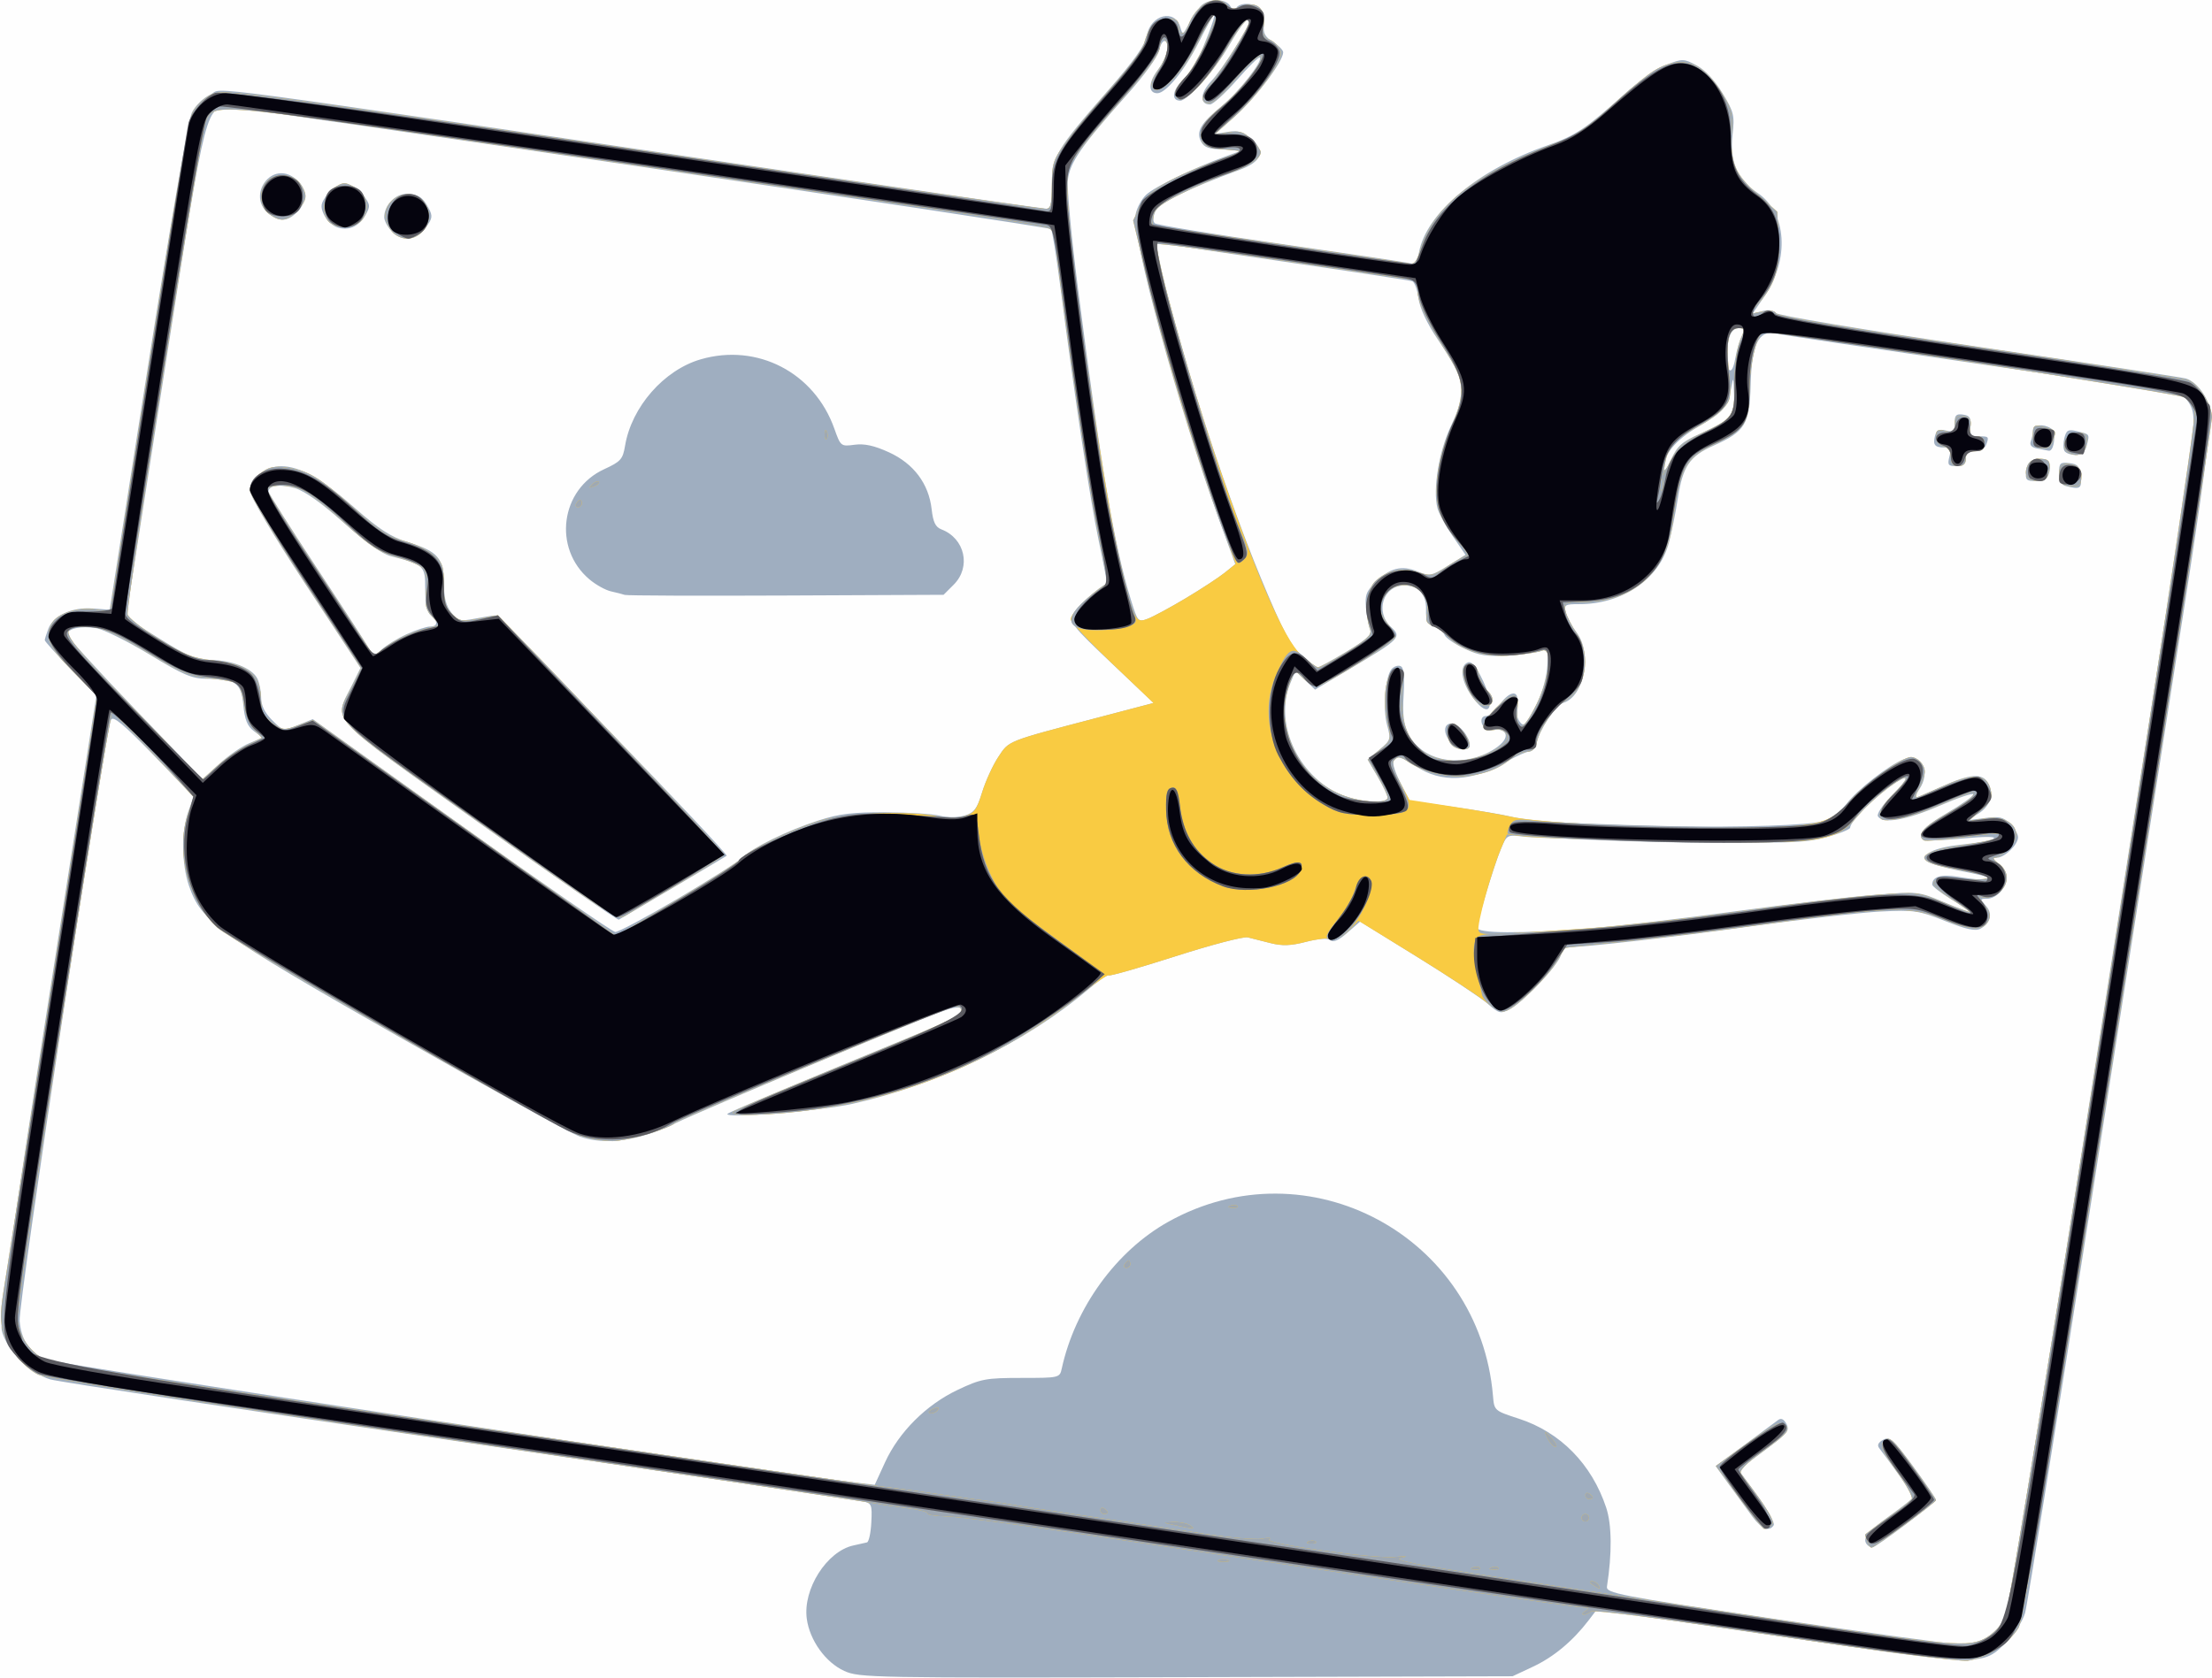 <?xml version="1.0" encoding="UTF-8" standalone="no"?>
<!-- Created with Inkscape (http://www.inkscape.org/) -->

<svg
   version="1.1"
   id="svg1"
   width="593"
   height="450"
   viewBox="0 0 593 450"
   sodipodi:docname="BUSINESS_19.svg"
   inkscape:version="1.3.2 (091e20e, 2023-11-25, custom)"
   xmlns:inkscape="http://www.inkscape.org/namespaces/inkscape"
   xmlns:sodipodi="http://sodipodi.sourceforge.net/DTD/sodipodi-0.dtd"
   xmlns="http://www.w3.org/2000/svg"
   xmlns:svg="http://www.w3.org/2000/svg">
  <rect x="0" y="0" width="593" height="450" fill="#808080" stroke="none"/>
  <defs
     id="defs1" />
  <sodipodi:namedview
     id="namedview1"
     pagecolor="#ffffff"
     bordercolor="#000000"
     borderopacity="0.25"
     inkscape:showpageshadow="2"
     inkscape:pageopacity="0.0"
     inkscape:pagecheckerboard="0"
     inkscape:deskcolor="#d1d1d1"
     showgrid="false"
     inkscape:zoom="1.7488889"
     inkscape:cx="296.47395"
     inkscape:cy="225"
     inkscape:window-width="1920"
     inkscape:window-height="1001"
     inkscape:window-x="-9"
     inkscape:window-y="-9"
     inkscape:window-maximized="1"
     inkscape:current-layer="g1" />
  <g
     inkscape:groupmode="layer"
     inkscape:label="Image"
     id="g1">
    <g
       id="g2">
      <path
         style="fill:#fefefe"
         d="M 0,225 V 0 H 296.5 593 V 225 450 H 296.5 0 Z"
         id="path7" />
      <path
         style="fill:#9faec0"
         d="m 226.316,448.068 c -5.01,-2.288 -9.258,-8.217 -10.034,-14.005 -1.067,-7.952 5.366,-18.067 12.487,-19.636 1.502,-0.331 3.142,-0.699 3.644,-0.818 0.502,-0.119 1.029,-2.527 1.172,-5.35 0.245,-4.846 0.11,-5.165 -2.412,-5.684 C 229.702,402.272 181.025,395.053 123,386.533 64.975,378.012 15.702,370.531 13.505,369.907 8.044,368.357 1.385,361.569 0.454,356.604 -0.071,353.807 3.256,330.334 12.782,269.637 L 25.829,186.5 18.914,179.357 C 15.111,175.428 12,171.969 12,171.672 c 0,-0.298 0.431,-1.674 0.957,-3.059 1.358,-3.571 6.305,-5.844 11.853,-5.444 L 29.406,163.5 39.614,98.548 C 45.297,62.386 50.521,32.13 51.4,30.287 52.322,28.355 54.434,26.284 56.477,25.31 60.361,23.458 45.99,21.533 218.965,47.072 252.22,51.983 280.008,56 280.715,56 281.627,56 282,54.156 282,49.65 c 0,-7.635 1.032,-9.375 15.125,-25.495 6.984,-7.989 9.811,-12.003 10.304,-14.628 1.058,-5.639 7.559,-7.235 8.999,-2.208 0.597,2.083 0.697,2.046 2.224,-0.819 0.879,-1.65 2.287,-3.788 3.129,-4.75 1.926,-2.204 6.825,-2.278 8.032,-0.122 0.623,1.113 1.132,1.271 1.609,0.5 0.987,-1.597 5.108,-1.401 6.529,0.311 0.657,0.792 1.05,2.704 0.872,4.25 -0.249,2.171 0.304,3.205 2.428,4.546 1.512,0.954 2.75,2.214 2.75,2.798 0,2.412 -7.091,11.888 -12.51,16.718 l -5.806,5.175 3.483,-0.565 c 2.752,-0.447 4.071,-0.059 6.286,1.846 3.921,3.372 2.841,6.157 -3.25,8.383 -13.697,5.006 -21.436,8.828 -22.47,11.097 -0.655,1.437 -0.716,2.688 -0.156,3.183 0.508,0.448 15.773,2.947 33.923,5.554 18.15,2.607 33.735,4.942 34.633,5.189 1.201,0.33 1.8,-0.438 2.262,-2.904 C 382.403,57.005 396.325,45.43 415,38.937 c 7.286,-2.533 10.229,-4.501 20.313,-13.583 3.854,-3.471 9.02,-7.08 11.48,-8.019 4.293,-1.64 4.619,-1.63 8.082,0.228 2.241,1.203 4.862,4.021 6.918,7.437 3.041,5.054 3.258,5.959 2.671,11.163 -0.802,7.104 1.272,11.971 6.602,15.499 7.974,5.277 8.798,17.864 1.832,27.989 l -3.044,4.425 2.681,-0.673 c 1.641,-0.412 2.959,-0.223 3.398,0.486 0.419,0.677 23.107,4.473 54.606,9.136 29.639,4.387 54.622,8.209 55.518,8.493 2.998,0.951 6.104,5.248 6.604,9.134 0.291,2.266 -2.602,23.589 -7.035,51.848 -4.141,26.4 -15.197,97.05 -24.569,157 -9.372,59.95 -17.541,110.789 -18.155,112.975 -0.614,2.186 -2.765,5.624 -4.78,7.64 -6.786,6.786 -5.745,6.808 -60.819,-1.285 l -49.199,-7.229 -2.258,2.949 c -4.236,5.534 -9.338,9.786 -14.844,12.369 L 405.5,449.5 318,449.74 c -84.293,0.231 -87.653,0.169 -91.684,-1.671 z m 306.447,-9.065 c 1.795,-1.094 3.939,-3.455 4.765,-5.246 C 538.354,431.966 547.592,375.825 558.057,309 c 10.465,-66.825 21.669,-138.37 24.899,-158.988 5.281,-33.713 5.736,-37.813 4.524,-40.714 -0.814,-1.948 -2.266,-3.433 -3.664,-3.747 -1.274,-0.286 -25.491,-3.905 -53.816,-8.041 -28.325,-4.137 -52.708,-7.773 -54.184,-8.081 -4.374,-0.911 -6.231,3.055 -6.501,13.885 -0.261,10.476 -1.449,12.403 -9.982,16.202 -6.41,2.854 -8.21,5.529 -9.541,14.182 -0.575,3.741 -1.66,9.108 -2.41,11.926 C 444.802,155.314 435.015,162 423.412,162 c -3.884,0 -4.179,0.182 -3.654,2.25 0.314,1.238 1.622,3.642 2.906,5.344 4.237,5.615 2.093,17.078 -3.528,18.862 -2.076,0.659 -6.625,7.55 -7.29,11.044 -0.209,1.1 -1.048,2.017 -1.864,2.037 -0.816,0.02 -3.509,1.221 -5.984,2.668 -9.328,5.454 -17.669,5.865 -24.531,1.209 -6.21,-4.214 -7.64,-2.66 -4.058,4.41 l 2.483,4.9 11.803,1.673 c 6.492,0.92 13.378,2.081 15.303,2.58 11.086,2.873 75.855,3.737 84,1.121 1.962,-0.63 4.599,-2.617 6,-4.52 2.718,-3.692 11.5,-10.523 15.428,-12 4.775,-1.795 7.343,3.449 4.015,8.2 -0.856,1.222 -1.368,2.223 -1.138,2.223 0.23,0 3.396,-1.35 7.035,-3 7.858,-3.563 11.162,-3.799 12.71,-0.907 1.578,2.948 0.505,6.113 -2.759,8.139 l -2.791,1.732 4.63,-0.601 c 3.872,-0.503 4.978,-0.254 6.75,1.518 C 540.046,222.046 541,223.675 541,224.5 c 0,2.038 -3.602,5.5 -5.723,5.5 -1.416,0 -1.327,0.277 0.5,1.557 1.222,0.856 2.223,2.508 2.223,3.671 0,2.755 -2.775,5.772 -5.31,5.772 -1.885,0 -1.903,0.107 -0.321,1.855 1.909,2.109 1.303,4.715 -1.438,6.181 -1.366,0.731 -3.782,0.207 -9.472,-2.053 -7.122,-2.829 -8.292,-3.002 -17.299,-2.551 -5.313,0.266 -20.91,2.049 -34.66,3.963 -20.938,2.914 -44.407,5.587 -49.183,5.601 -0.65,0.002 -1.496,0.992 -1.88,2.201 -0.905,2.851 -10.12,12.587 -13.633,14.404 -2.542,1.314 -2.943,1.216 -6.014,-1.47 -1.81,-1.583 -10.239,-7.182 -18.731,-12.441 l -15.441,-9.562 -3.398,2.984 c -2.324,2.04 -3.766,2.679 -4.562,2.018 -0.758,-0.629 -3.036,-0.48 -6.538,0.428 -4.062,1.054 -6.381,1.139 -9.497,0.349 -2.268,-0.575 -5.025,-1.271 -6.127,-1.546 -1.102,-0.275 -9.834,2.011 -19.405,5.081 -9.571,3.07 -17.616,5.367 -17.878,5.105 -0.262,-0.262 -2.78,1.479 -5.595,3.87 -16.617,14.111 -39.825,25.359 -63.118,30.593 -8.389,1.885 -34.655,3.985 -33.465,2.676 0.463,-0.509 15.298,-6.745 52.754,-22.176 5.109,-2.105 9.541,-4.235 9.85,-4.735 1.107,-1.792 -0.755,-2.135 -4.414,-0.814 -8.59,3.101 -64.399,26.49 -72.181,30.25 -9.819,4.744 -18.696,5.983 -25.6,3.573 -2.231,-0.779 -24.056,-12.818 -48.5,-26.754 -48.578,-27.695 -53.001,-30.88 -56.288,-40.525 -2.005,-5.884 -2.073,-14.587 -0.157,-19.968 l 1.412,-3.964 -10.706,-11.038 c -8.058,-8.308 -10.885,-10.666 -11.43,-9.536 -1.657,3.436 -24.949,156.653 -24.515,161.262 0.473,5.033 2.462,8.028 6.831,10.287 C 14.089,365.58 208.491,395.097 230,397.634 l 4.5,0.531 2.761,-6.027 c 3.727,-8.136 11.045,-15.44 19.464,-19.428 6.261,-2.966 7.556,-3.209 17.069,-3.209 10.168,0 10.301,-0.031 10.84,-2.5 3.568,-16.338 14.612,-31.566 28.545,-39.357 37.432,-20.933 83.487,3.796 87.072,46.753 0.321,3.848 0.405,3.922 6.918,6.032 11.137,3.609 19.543,12.167 23.422,23.847 1.52,4.576 1.596,12.245 0.209,21.151 -0.279,1.794 2.757,2.382 44.7,8.652 24.75,3.7 47.025,6.769 49.5,6.821 2.871,0.06 5.681,-0.626 7.763,-1.895 z m -32.096,-24.67 c -1.62,-1.62 -0.243,-3.46 5.833,-7.796 3.575,-2.551 6.5,-4.86 6.5,-5.13 0,-0.409 -5.922,-8.817 -9.218,-13.087 -0.607,-0.786 -0.243,-1.538 1.087,-2.249 1.78,-0.953 2.657,-0.17 8.045,7.18 3.326,4.537 6.056,8.557 6.067,8.932 0.02,0.714 -16.048,12.765 -17.064,12.798 -0.321,0.011 -0.883,-0.281 -1.25,-0.648 z M 469.824,406.75 c -1.327,-1.788 -4.097,-5.583 -6.155,-8.434 l -3.742,-5.184 7.786,-5.707 c 4.283,-3.139 8.318,-6.123 8.967,-6.631 0.791,-0.619 1.529,-0.272 2.239,1.054 0.933,1.743 0.233,2.59 -5.893,7.131 l -6.951,5.153 5.031,6.917 c 2.767,3.805 4.749,7.374 4.403,7.933 -1.155,1.868 -3.251,1.045 -5.686,-2.234 z M 553.75,130.311 c -1.175,-0.307 -1.75,-1.441 -1.75,-3.45 0,-2.675 0.292,-2.959 2.75,-2.677 2.291,0.264 2.802,0.858 3.063,3.566 0.318,3.298 -0.139,3.586 -4.063,2.561 z M 543.184,126.25 c 0.232,-2.015 0.949,-2.84 2.682,-3.085 3.037,-0.43 4.22,0.792 3.485,3.602 -0.438,1.674 -1.322,2.233 -3.534,2.233 -2.628,0 -2.915,-0.3 -2.633,-2.75 z m -20.594,-3.75 c 0.508,-2.024 0.258,-2.5 -1.314,-2.5 -2.585,0 -3.163,-0.714 -2.53,-3.132 0.404,-1.547 1.078,-1.878 2.891,-1.423 2.029,0.509 2.364,0.227 2.364,-1.995 0,-2.112 0.414,-2.53 2.25,-2.269 1.798,0.255 2.192,0.872 1.962,3.07 -0.246,2.353 0.078,2.75 2.25,2.75 2.761,0 2.827,0.082 1.931,2.418 -0.334,0.87 -1.684,1.582 -3,1.582 -1.726,0 -2.393,0.557 -2.393,2 0,1.471 -0.667,2 -2.519,2 -2.188,0 -2.437,-0.329 -1.892,-2.5 z m 30.876,-1.557 c -0.359,-0.581 -0.376,-2.162 -0.037,-3.513 0.524,-2.089 1.025,-2.359 3.344,-1.802 3.529,0.846 3.432,0.71 2.668,3.755 -0.474,1.888 -1.308,2.618 -2.99,2.618 -1.283,0 -2.627,-0.476 -2.986,-1.057 z m -7.291,-0.659 c -1.574,-0.3 -2.14,-0.929 -1.75,-1.946 0.317,-0.826 0.576,-2.14 0.576,-2.92 0,-1.577 2.747,-1.864 4.885,-0.51 1.416,0.897 0.83,6.232 -0.654,5.956 -0.402,-0.075 -1.778,-0.336 -3.057,-0.58 z M 181.739,240.954 c 8.444,-4.975 16.218,-9.912 17.277,-10.971 2.71,-2.71 12.231,-7.354 20.483,-9.99 5.571,-1.78 9.245,-2.224 18,-2.176 6.05,0.033 12.575,0.453 14.5,0.932 2.053,0.511 4.773,0.489 6.58,-0.054 2.6,-0.781 3.339,-1.766 4.74,-6.315 0.913,-2.965 2.85,-7.188 4.304,-9.385 2.938,-4.439 2.056,-4.091 26.767,-10.582 L 309.281,188.5 297.961,177.791 c -10.629,-10.056 -11.252,-10.858 -10.209,-13.147 0.835,-1.832 6.673,-7.143 8.974,-8.164 0.125,-0.055 -0.861,-5.248 -2.19,-11.54 -2.294,-10.859 -6.286,-37.319 -10.364,-68.697 -1.019,-7.841 -2.106,-14.51 -2.415,-14.819 C 281.125,60.792 67.393,29.071 62.093,28.823 55.085,28.496 55.462,27.044 44.65,96.054 39.27,130.399 34.626,160.114 34.332,162.086 l -0.535,3.586 9.113,5.664 C 50.482,176.042 52.788,177 56.544,177 c 5.498,0 10.917,2.123 12.376,4.85 C 69.514,182.96 70,185.283 70,187.011 c 0,2.144 0.934,4.077 2.939,6.082 2.931,2.931 2.951,2.935 6.922,1.346 l 3.983,-1.594 39.828,28.49 c 21.905,15.67 40.477,28.53 41.271,28.578 0.794,0.048 8.352,-3.984 16.796,-8.959 z M 128.387,220.633 C 87.011,191.114 89.416,193.707 94.283,183.873 l 2.356,-4.761 L 81.819,156.557 C 72.987,143.114 67,133.021 67,131.574 c 0,-3.167 4.368,-6.58 8.385,-6.552 5.05,0.036 10.719,3.245 19.687,11.146 6.573,5.791 9.71,7.816 14.253,9.203 8.007,2.445 9.675,4.341 9.675,10.994 0,3.825 0.566,6.085 1.971,7.871 1.785,2.269 2.376,2.428 6.25,1.678 2.353,-0.455 4.789,-0.847 5.413,-0.871 1.093,-0.042 62.786,63.91 62.17,64.447 -0.269,0.234 -27.378,16.289 -28.917,17.125 -0.337,0.183 -17.212,-11.509 -37.5,-25.983 z M 109,170.084 c 2.475,-1.122 5.287,-2.05 6.25,-2.062 2.146,-0.027 2.256,-1.357 0.25,-3.022 -1.015,-0.843 -1.5,-3.104 -1.5,-7.001 0,-6.327 -0.206,-6.524 -9.22,-8.858 -2.43,-0.629 -6.823,-3.745 -12.67,-8.988 C 86.361,134.998 81.728,131.699 79.155,130.928 75.19,129.74 72,130.13 72,131.803 c 0,0.476 5.832,9.711 12.96,20.522 7.128,10.811 13.466,20.603 14.085,21.76 l 1.126,2.104 2.165,-2.032 c 1.19,-1.118 4.19,-2.95 6.665,-4.072 z m 58.5,-10.554 c -0.55,-0.195 -2.203,-0.619 -3.673,-0.942 -1.47,-0.323 -4.074,-1.766 -5.786,-3.207 -9.909,-8.338 -7.805,-24.179 3.926,-29.561 4.444,-2.039 4.998,-2.66 5.603,-6.291 1.732,-10.39 10.404,-20.303 20.271,-23.171 15.173,-4.411 30.483,3.523 35.826,18.566 1.695,4.771 1.766,4.828 5.427,4.337 2.65,-0.355 5.289,0.225 9.235,2.032 6.629,3.035 10.659,8.417 11.431,15.266 0.392,3.477 1.032,4.792 2.629,5.404 6.305,2.412 8.01,10.092 3.289,14.815 L 252.957,159.5 210.728,159.692 C 187.503,159.798 168.05,159.725 167.5,159.53 Z M 105.061,62.061 C 103.927,60.927 103,59.2 103,58.223 c 0,-3.097 2.925,-6.224 5.807,-6.207 3.299,0.019 4.528,0.79 6.146,3.86 1.068,2.027 0.966,2.759 -0.699,5 -2.507,3.374 -6.49,3.888 -9.193,1.186 z M 90.242,60.899 c -1.242,-0.462 -2.783,-1.992 -3.424,-3.399 -0.983,-2.159 -0.848,-2.983 0.866,-5.279 2.761,-3.698 6.894,-3.667 9.687,0.075 1.91,2.558 1.961,3.017 0.608,5.395 -1.787,3.14 -4.689,4.343 -7.738,3.208 z M 72.347,57.531 c -6.317,-4.424 -0.171,-14.266 6.272,-10.045 3.549,2.325 4.104,6.115 1.329,9.069 -2.636,2.806 -4.624,3.061 -7.601,0.975 z M 426.05,248.942 c 7.397,-0.582 24.925,-2.622 38.95,-4.534 14.025,-1.912 30.844,-3.904 37.377,-4.427 11.825,-0.947 11.907,-0.939 18.75,1.936 3.78,1.588 6.873,2.745 6.873,2.571 0,-0.174 -2.25,-1.702 -5,-3.394 -2.75,-1.692 -5,-3.441 -5,-3.886 0,-2.122 2.317,-2.841 6.786,-2.105 5.504,0.907 9.752,1.101 9.066,0.414 -0.265,-0.265 -4.024,-1.159 -8.354,-1.988 -4.33,-0.829 -8.351,-1.992 -8.935,-2.586 -1.803,-1.832 1.979,-3.663 9.155,-4.431 9.991,-1.07 12.395,-2.673 2.783,-1.855 -12.307,1.047 -12.911,1.009 -13.281,-0.83 -0.235,-1.171 1.779,-2.907 6.723,-5.794 3.882,-2.267 7.058,-4.519 7.058,-5.003 0,-0.485 -4.073,0.885 -9.05,3.044 -8.948,3.881 -15.197,4.953 -16.508,2.832 -0.372,-0.601 1.177,-2.981 3.441,-5.288 5.325,-5.425 5.236,-6.485 -0.228,-2.726 C 502.22,213.945 496,220.384 496,221.924 c 0,0.47 -2.9,1.639 -6.445,2.599 -5.792,1.568 -9.972,1.678 -41.25,1.09 -19.143,-0.36 -36.946,-0.916 -39.564,-1.235 -4.757,-0.58 -4.759,-0.579 -6.374,3.271 -1.861,4.436 -6.315,19.246 -6.346,21.101 -0.027,1.586 11.375,1.659 30.029,0.192 z M 372,213.928 c 0,-0.59 -1.21,-3.137 -2.689,-5.66 l -2.689,-4.589 3.163,-2.641 c 3.026,-2.526 3.116,-2.812 2.077,-6.573 -1.207,-4.373 -0.536,-12.949 1.176,-15.011 0.609,-0.734 1.681,-1.115 2.381,-0.846 0.923,0.354 1.161,2.471 0.865,7.691 -0.317,5.59 -0.003,7.985 1.403,10.702 3.528,6.814 13.055,8.933 21.35,4.75 5.452,-2.749 6.263,-6.156 1.48,-6.214 -2.024,-0.025 -3.091,-0.598 -3.323,-1.786 -0.204,-1.043 0.266,-1.75 1.164,-1.75 0.828,0 2.467,-1.35 3.641,-3 2.838,-3.986 5.461,-4.055 4.675,-0.123 -0.326,1.63 -0.035,3.616 0.671,4.582 1.107,1.513 1.559,1.131 4.025,-3.399 1.648,-3.028 3.015,-7.401 3.361,-10.749 0.545,-5.279 0.459,-5.591 -1.325,-4.818 -1.049,0.455 -5.08,1.025 -8.957,1.266 -5.831,0.363 -7.878,0.05 -11.84,-1.812 -2.634,-1.238 -5.036,-2.892 -5.337,-3.676 -0.301,-0.783 -1.566,-1.812 -2.813,-2.286 -1.82,-0.692 -2.246,-1.586 -2.162,-4.539 C 382.413,159.424 380.232,157 376.5,157 c -5.703,0 -7.966,7.054 -3.576,11.144 2.897,2.699 2.402,3.212 -10.541,10.926 l -9.841,5.866 -2.629,-2.518 -2.629,-2.518 -1.357,3.276 c -4.64,11.202 2.591,26.035 14.82,30.399 4.546,1.622 11.252,1.834 11.252,0.355 z m 16.437,-15.384 c -2.745,-4.189 0.558,-6.367 3.841,-2.533 0.947,1.106 1.722,2.681 1.722,3.5 0,2.38 -3.803,1.719 -5.563,-0.967 z M 395.783,188.25 c -3.81,-4.368 -4.941,-9.592 -2.296,-10.607 1.058,-0.406 2.233,1.005 4.067,4.881 3.131,6.619 2.052,10.109 -1.771,5.726 z m -329.025,11.078 3.638,-1.52 -2.331,-1.758 c -1.757,-1.325 -2.454,-3.043 -2.833,-6.98 C 64.657,183.082 63.142,182 55.326,182 51.504,182 49.092,180.976 40.141,175.551 34.288,172.004 27.852,168.812 25.837,168.456 21.789,167.742 18,168.569 18,170.167 c 0,0.568 8.164,9.535 18.143,19.928 l 18.143,18.896 4.417,-4.072 c 2.429,-2.239 6.054,-4.756 8.055,-5.592 z M 360.954,174.75 c 5.185,-3.118 6.885,-4.649 6.386,-5.75 -0.374,-0.825 -0.874,-3.403 -1.109,-5.728 -0.37,-3.653 -0.025,-4.632 2.542,-7.199 3.766,-3.766 7.008,-4.577 11.298,-2.826 3.195,1.304 3.662,1.215 8.1,-1.544 l 4.709,-2.927 -3.454,-5.021 c -1.9,-2.762 -3.731,-6.125 -4.07,-7.474 -1.266,-5.046 0.349,-15.052 3.525,-21.839 4.578,-9.784 4.256,-11.956 -3.492,-23.504 -2.858,-4.261 -4.768,-8.347 -5.117,-10.953 -0.307,-2.286 -1.056,-4.339 -1.664,-4.562 C 377.998,75.2 363.55,72.986 346.5,70.503 c -17.05,-2.483 -32.283,-4.782 -33.852,-5.111 -2.777,-0.581 -2.834,-0.509 -2.184,2.755 4.172,20.934 17.141,61.771 27.669,87.127 5.741,13.826 7.864,17.858 10.76,20.434 1.984,1.765 3.92,3.227 4.301,3.25 0.382,0.023 3.874,-1.871 7.76,-4.208 z m -43.003,-14.368 c 4.152,-2.483 8.822,-5.542 10.378,-6.799 l 2.829,-2.285 -4.531,-12.5 C 315.747,108.782 303.342,63.322 304.438,57.481 c 0.326,-1.739 1.599,-4.104 2.828,-5.255 2.31,-2.164 12.492,-7.085 21.235,-10.263 l 5,-1.817 -5.215,-0.073 C 324.139,40.015 322.851,39.59 322,38 c -1.438,-2.687 -0.132,-4.939 5.579,-9.618 4.479,-3.671 11.061,-12.076 10.161,-12.976 -0.249,-0.249 -3.031,2.482 -6.181,6.07 C 328.408,25.064 325.18,28 324.384,28 c -2.876,0 -2.681,-3.098 0.397,-6.316 C 327.576,18.762 335,7.021 335,5.523 335,3.87 332.719,6.648 329.437,12.296 325.637,18.838 318.399,27 316.399,27 c -2.514,0 -2.114,-2.897 0.777,-5.635 1.664,-1.576 3.384,-3.765 3.823,-4.865 0.439,-1.1 1.737,-4.362 2.885,-7.25 1.148,-2.888 1.875,-5.25 1.615,-5.25 -0.26,0 -2.099,3.263 -4.088,7.25 -3.735,7.492 -8.805,13.75 -11.138,13.75 -2.514,0 -2.449,-2.901 0.139,-6.295 C 312.922,15.414 313.903,11 312.125,11 c -0.481,0 -1.142,1.238 -1.469,2.75 -0.327,1.512 -4.003,6.575 -8.17,11.25 -12.662,14.207 -15.681,18.538 -16.205,23.252 -0.26,2.336 0.939,15.273 2.663,28.748 6.136,47.954 9.772,69.396 14.19,83.702 1.888,6.113 1.972,6.208 4.596,5.21 1.47,-0.559 6.069,-3.047 10.221,-5.53 z m 137.768,-44.065 c 8.509,-3.827 9.304,-4.761 9.138,-10.722 -0.127,-4.578 -0.204,-4.74 -0.75,-1.595 -0.895,5.153 -1.967,6.416 -8.857,10.443 -6.094,3.561 -9.276,7.442 -9.229,11.258 0.012,0.99 0.898,-0.131 1.97,-2.492 1.635,-3.603 2.874,-4.708 7.728,-6.891 z M 466.975,90.047 C 467.902,88.315 467.775,88 466.152,88 c -2.076,0 -3.116,2.514 -3.138,7.583 -0.021,4.724 1.401,5.081 2.176,0.547 0.379,-2.22 1.183,-4.958 1.785,-6.084 z"
         id="path6" />
      <path
         style="fill:#f9cb42"
         d="m 475.5,438.521 c -27.937,-4.237 -48.397,-6.912 -48.95,-6.4 -0.522,0.484 -1.423,0.872 -2,0.864 -0.578,-0.008 -0.375,-0.452 0.45,-0.985 1.203,-0.777 1.034,-0.972 -0.851,-0.985 -2.139,-0.014 -54.634,-7.699 -134.149,-19.638 -16.775,-2.519 -33.04,-4.647 -36.144,-4.728 -3.104,-0.082 -5.46,-0.453 -5.237,-0.825 0.224,-0.372 -2.186,-0.991 -5.356,-1.376 -3.17,-0.385 -6.663,-0.906 -7.763,-1.159 -1.1,-0.252 -51.59,-7.822 -112.2,-16.822 C 57.199,376.651 11.928,369.497 10.169,368.588 6.299,366.586 2.458,361.918 0.968,357.404 0.052,354.627 0.032,352.057 0.884,346.629 1.5,342.708 7.405,305.088 14.006,263.03 l 12.003,-76.47 -6.505,-6.555 c -6.569,-6.619 -7.609,-9.072 -5.512,-12.99 1.357,-2.536 7.263,-4.316 11.784,-3.552 l 3.735,0.631 10.318,-65.767 c 6.627,-42.242 10.893,-66.74 11.924,-68.486 0.883,-1.495 3.015,-3.478 4.737,-4.405 3.046,-1.641 6.08,-1.251 112.57,14.447 60.192,8.873 110.227,16.13 111.189,16.125 1.483,-0.006 1.75,-0.981 1.75,-6.397 0,-5.978 0.281,-6.767 4.356,-12.25 C 288.751,34.137 294.15,27.675 298.353,23 c 4.203,-4.675 7.921,-9.625 8.263,-11 1.172,-4.715 3.264,-7 6.407,-7 C 315.333,5 316,5.448 316,7 c 0,2.547 1.674,2.603 2.474,0.082 1.843,-5.808 7.695,-8.993 10.442,-5.684 0.911,1.098 1.78,1.165 4.042,0.311 4.003,-1.511 6.353,0.497 5.83,4.981 -0.294,2.514 0.044,3.438 1.414,3.873 0.99,0.314 2.266,1.442 2.835,2.505 0.842,1.573 0.291,3.029 -2.944,7.793 -2.188,3.222 -6.367,7.98 -9.286,10.573 l -5.308,4.714 3.75,-0.62 c 3.139,-0.519 4.157,-0.213 6.25,1.88 1.375,1.375 2.5,2.901 2.5,3.39 0,1.652 -3.471,3.934 -8.5,5.588 -2.75,0.904 -8.375,3.325 -12.5,5.378 -6.033,3.004 -7.557,4.224 -7.793,6.238 l -0.293,2.504 33.293,4.847 c 18.311,2.666 34.193,5.046 35.293,5.29 1.621,0.359 2.25,-0.364 3.322,-3.814 3.737,-12.038 15.068,-20.668 38.373,-29.229 2.773,-1.018 7.481,-4.27 11.5,-7.941 10.513,-9.603 13.081,-11.504 17.006,-12.588 5.171,-1.428 9.389,0.835 13.501,7.242 2.937,4.577 3.263,5.793 3.027,11.296 -0.351,8.208 0.841,11.014 7.021,16.529 l 5.2,4.64 0.376,7.451 c 0.404,8.003 -1.136,12.604 -5.912,17.662 l -2.26,2.394 3.58,-0.672 c 2.34,-0.439 3.712,-0.276 3.961,0.471 0.234,0.701 21.268,4.203 54.343,9.048 29.679,4.348 54.975,8.337 56.214,8.865 2.783,1.186 6.239,6.673 6.244,9.913 0.002,1.327 -11.264,74.215 -25.035,161.974 -17.987,114.626 -25.534,160.41 -26.798,162.574 -2.41,4.126 -8.841,8.3 -13.663,8.869 -2.302,0.271 -24.37,-2.618 -52,-6.808 z m 57.201,0.52 c 1.761,-1.074 3.903,-3.31 4.761,-4.969 1.987,-3.842 51.754,-320.359 50.904,-323.745 -0.337,-1.343 -1.57,-3.046 -2.74,-3.786 C 584.103,105.577 477.444,89 472.769,89 471.167,89 469,97.797 469,104.298 c 0,9.021 -1.185,10.878 -9.472,14.836 -7.79,3.721 -9.236,6.447 -11.067,20.866 -1.665,13.108 -10.375,21.163 -23.129,21.389 -6.076,0.108 -6.213,0.17 -5.626,2.544 0.331,1.338 1.658,3.988 2.948,5.89 4.116,6.065 2.458,15.174 -3.325,18.269 -2.663,1.425 -6.547,7.21 -7.323,10.909 -0.362,1.724 -1.227,2.536 -2.787,2.615 -1.244,0.063 -3.056,0.833 -4.027,1.712 -6.894,6.239 -20.145,6.456 -28.414,0.466 -1.345,-0.974 -1.987,-0.983 -2.929,-0.041 -0.943,0.943 -0.635,2.252 1.406,5.978 l 2.613,4.771 11.317,1.746 c 6.224,0.96 13.342,2.199 15.817,2.751 6.97,1.557 34.351,2.995 57.091,2.999 24.521,0.004 28.323,-0.783 33.614,-6.964 C 499.442,210.666 509.98,203 512.245,203 c 1.819,0 3.756,2.041 3.749,3.95 -0.003,0.853 -0.676,2.835 -1.495,4.405 -1.067,2.047 -1.136,2.713 -0.244,2.354 0.685,-0.276 4.043,-1.725 7.463,-3.222 7.339,-3.212 10.902,-2.853 11.919,1.198 0.547,2.18 0.077,3.181 -2.626,5.596 l -3.292,2.941 4.066,-0.687 c 7.382,-1.247 11.297,3.473 6.696,8.074 -1.314,1.314 -2.96,2.39 -3.658,2.39 -0.697,0 -0.268,0.701 0.955,1.557 3.005,2.105 2.875,5.97 -0.27,8.03 -1.371,0.898 -3.202,1.361 -4.069,1.028 -1.196,-0.459 -1.083,0.022 0.47,1.997 1.57,1.996 1.811,3.042 1.033,4.495 -1.381,2.581 -4.789,2.388 -12.213,-0.692 -8.245,-3.42 -14.183,-3.273 -45.536,1.133 -13.582,1.908 -31.632,4.141 -40.111,4.962 -8.48,0.821 -15.489,1.604 -15.576,1.741 -0.087,0.137 -1.14,1.882 -2.339,3.878 -2.27,3.777 -9.453,10.884 -12.828,12.69 -1.587,0.849 -2.704,0.446 -6.006,-2.167 -2.231,-1.766 -10.828,-7.38 -19.103,-12.477 l -15.047,-9.267 -2.648,2.648 c -1.621,1.621 -3.362,2.461 -4.49,2.166 -1.013,-0.265 -4.195,0.129 -7.071,0.875 -3.926,1.018 -6.256,1.096 -9.351,0.311 -2.268,-0.575 -5.025,-1.271 -6.127,-1.546 -1.102,-0.275 -9.834,2.011 -19.405,5.081 -9.571,3.07 -17.609,5.374 -17.862,5.12 -0.254,-0.254 -3.446,1.92 -7.095,4.83 -21.475,17.127 -44.694,27.214 -71.634,31.121 -11.039,1.601 -23.438,1.964 -21.95,0.643 0.522,-0.464 11.75,-5.266 24.95,-10.671 32.85,-13.451 36.751,-15.254 36.21,-16.732 -0.253,-0.69 -1.078,-1.111 -1.835,-0.937 -2.804,0.646 -74.394,30.516 -74.876,31.241 C 180.057,302.475 168.067,306 164.19,306 c -2.13,0 -5.859,-0.598 -8.287,-1.328 -5.823,-1.752 -93.439,-51.975 -97.743,-56.027 -7.691,-7.242 -11.116,-20.457 -7.814,-30.149 l 1.605,-4.709 -10.659,-11.393 C 35.43,196.127 30.378,191 30.066,191.001 29.262,191.003 4.608,348.692 4.685,353.343 c 0.067,4.056 2.29,7.827 6.377,10.817 1.897,1.388 26.528,5.336 110.938,17.783 59.675,8.8 110.975,16.276 114,16.613 3.025,0.338 10,1.274 15.5,2.08 5.5,0.806 11.8,1.686 14,1.956 2.2,0.269 4.907,0.678 6.016,0.909 1.109,0.231 9.884,1.573 19.5,2.984 9.616,1.41 23.48,3.503 30.81,4.65 7.329,1.147 14.754,1.811 16.5,1.477 1.746,-0.335 2.622,-0.251 1.947,0.185 -1.693,1.094 28.12,5.262 33.728,4.715 3.257,-0.318 3.671,-0.238 1.5,0.288 -2.187,0.53 4.722,1.9 25.5,5.055 15.675,2.38 48.525,7.38 73,11.11 49.717,7.577 53.993,7.947 58.701,5.076 z M 427,425 c -0.901,-0.582 -1.025,-0.975 -0.309,-0.985 0.655,-0.008 1.469,0.435 1.809,0.985 0.767,1.242 0.421,1.242 -1.5,0 z m -32.188,-4.683 c 0.722,-0.289 1.584,-0.253 1.917,0.079 0.332,0.332 -0.258,0.569 -1.312,0.525 -1.165,-0.048 -1.402,-0.285 -0.604,-0.604 z m 5,0 c 0.722,-0.289 1.584,-0.253 1.917,0.079 0.332,0.332 -0.258,0.569 -1.312,0.525 -1.165,-0.048 -1.402,-0.285 -0.604,-0.604 z m 100.794,-6.899 C 500.273,412.548 500,411.713 500,411.563 c 0,-0.15 2.684,-2.156 5.965,-4.458 3.281,-2.301 6.231,-4.614 6.555,-5.139 0.324,-0.525 -1.523,-3.915 -4.106,-7.534 -4.15,-5.815 -4.523,-6.753 -3.213,-8.063 1.31,-1.31 2.199,-0.497 7.64,6.993 3.387,4.661 6.158,8.684 6.158,8.94 C 519,402.833 502.412,415 501.688,415 c -0.261,0 -0.747,-0.712 -1.081,-1.582 z M 350.812,413.317 c 0.722,-0.289 1.584,-0.253 1.917,0.079 0.332,0.332 -0.258,0.569 -1.312,0.525 -1.165,-0.048 -1.402,-0.285 -0.604,-0.604 z M 315,409 c -3.46,-0.728 -3.466,-0.738 -0.5,-0.853 1.65,-0.064 3.675,0.32 4.5,0.853 1.665,1.076 1.112,1.076 -4,0 z m 151.21,-7.449 -6.161,-8.449 8.561,-6.18 c 7.526,-5.433 8.738,-6.003 10.029,-4.712 1.291,1.291 0.606,2.097 -5.669,6.675 -5.049,3.684 -6.865,5.56 -6.206,6.411 7.258,9.388 9.378,13.001 8.106,13.806 -0.753,0.477 -1.623,0.874 -1.933,0.882 -0.31,0.008 -3.337,-3.787 -6.726,-8.434 z M 424,407 c 0,-0.55 0.45,-1 1,-1 0.55,0 1,0.45 1,1 0,0.55 -0.45,1 -1,1 -0.55,0 -1,-0.45 -1,-1 z m -129,-2.059 c 0,-0.582 0.45,-0.781 1,-0.441 0.55,0.34 1,0.816 1,1.059 0,0.243 -0.45,0.441 -1,0.441 -0.55,0 -1,-0.477 -1,-1.059 z m 130,-4 c 0,-0.582 0.45,-0.781 1,-0.441 0.55,0.34 1,0.816 1,1.059 0,0.243 -0.45,0.441 -1,0.441 -0.55,0 -1,-0.477 -1,-1.059 z M 415,386 c -0.589,-1.1 -0.93,-2 -0.757,-2 0.172,0 1.084,0.9 2.025,2 0.942,1.1 1.283,2 0.757,2 -0.525,0 -1.437,-0.9 -2.025,-2 z m -166,-7.393 c 0,-0.216 0.698,-0.661 1.552,-0.989 0.89,-0.341 1.291,-0.174 0.941,0.393 C 250.906,378.962 249,379.417 249,378.607 Z M 301.5,339 c 0.34,-0.55 0.816,-1 1.059,-1 0.243,0 0.441,0.45 0.441,1 0,0.55 -0.477,1 -1.059,1 -0.582,0 -0.781,-0.45 -0.441,-1 z m 28.312,-15.683 c 0.722,-0.289 1.584,-0.253 1.917,0.079 0.332,0.332 -0.258,0.569 -1.312,0.525 -1.165,-0.048 -1.402,-0.285 -0.604,-0.604 z M 554.25,130.232 c -1.597,-0.263 -2.25,-1.06 -2.25,-2.742 0,-2.871 0.955,-3.576 3.826,-2.825 1.445,0.378 2.174,1.348 2.174,2.893 0,2.706 -0.668,3.182 -3.75,2.674 z m -10.756,-2.241 C 542.3,126.058 544.081,123 546.401,123 c 2.967,0 3.408,0.548 2.84,3.523 -0.342,1.789 -1.118,2.477 -2.798,2.477 -1.278,0 -2.605,-0.454 -2.948,-1.009 z M 523,122.617 c 0,-1.542 -0.706,-2.568 -2,-2.906 -1.204,-0.315 -2,-1.364 -2,-2.636 0,-1.754 0.424,-2.006 2.5,-1.485 2.024,0.508 2.5,0.258 2.5,-1.314 0,-2.528 0.712,-3.163 2.905,-2.59 1.28,0.335 1.657,1.157 1.326,2.891 -0.372,1.947 -0.047,2.423 1.653,2.423 1.45,0 2.117,0.63 2.117,2 0,1.467 -0.667,2 -2.5,2 -1.833,0 -2.5,0.533 -2.5,2 0,1.333 -0.667,2 -2,2 -1.441,0 -2,-0.667 -2,-2.383 z m 31.288,-1.418 C 552.292,119.931 553.927,116 556.45,116 c 2.916,0 3.357,0.558 2.79,3.523 -0.473,2.476 -2.574,3.187 -4.953,1.675 z m -7.038,-1.018 c -1.769,-0.252 -2.25,-0.969 -2.25,-3.359 0,-2.815 0.202,-2.988 2.748,-2.349 3.553,0.892 3.616,0.982 2.606,3.715 -0.609,1.649 -1.5,2.221 -3.104,1.993 z M 184.108,239.753 c 6.935,-4.109 13.54,-8.401 14.678,-9.539 2.884,-2.884 15.503,-8.758 22.858,-10.641 6.721,-1.72 23.452,-2.083 29.655,-0.643 2.211,0.513 5.154,0.508 7.041,-0.013 2.823,-0.779 3.461,-1.608 4.94,-6.411 0.934,-3.034 2.888,-7.314 4.343,-9.512 2.937,-4.439 2.058,-4.091 26.737,-10.575 l 14.86,-3.904 -11.11,-10.628 C 291.999,172.042 287,166.717 287,166.053 c 0,-1.319 4.173,-5.725 7.775,-8.208 l 2.275,-1.568 -2.961,-14.888 c -2.728,-13.713 -11.094,-71.922 -11.09,-77.16 0.001,-1.414 -0.847,-2.622 -2.248,-3.201 C 279.512,60.516 262.525,57.787 243,54.963 223.475,52.139 174.483,44.952 134.129,38.991 56.149,27.472 57.426,27.575 55.119,32.637 53.852,35.418 33.739,162.422 34.197,164.749 c 0.167,0.847 3.903,3.801 8.303,6.566 6.684,4.2 9.094,5.151 14.649,5.784 C 66.929,178.213 70,180.904 70,188.359 c 0,2.451 0.731,3.805 2.932,5.433 2.748,2.032 3.187,2.078 6.994,0.735 l 4.062,-1.433 15.756,11.277 c 8.666,6.202 26.946,19.235 40.623,28.963 l 24.867,17.686 3.133,-1.898 c 1.723,-1.044 8.807,-5.259 15.742,-9.368 z M 128.235,220.373 C 86.474,190.584 89.505,193.867 94.494,183.838 l 2.319,-4.662 -14.906,-22.72 C 73.623,143.831 67,132.717 67,131.441 c 0,-1.312 1.179,-3.226 2.75,-4.466 2.213,-1.746 3.583,-2.057 7.017,-1.589 5.993,0.815 8.566,2.366 18.195,10.962 6.642,5.93 9.505,7.805 13.308,8.717 2.665,0.639 6.17,2.276 7.788,3.638 2.626,2.21 2.942,3.091 2.942,8.212 0,4.66 0.422,6.131 2.25,7.836 1.998,1.864 2.807,1.995 7.225,1.162 l 4.975,-0.937 4.174,4.262 C 153.774,185.73 194,228.452 194,229.113 c 0,0.446 -5.513,4.052 -12.25,8.013 -6.737,3.961 -13.159,7.787 -14.269,8.502 -1.841,1.185 -5.303,-1.042 -39.246,-25.255 z m -15.202,-51.478 4.963,-1.272 -2.132,-2.27 c -1.735,-1.847 -2.037,-3.111 -1.622,-6.792 0.295,-2.62 0.037,-5.133 -0.615,-5.974 -0.619,-0.799 -3.821,-2.221 -7.116,-3.161 -4.96,-1.415 -7.366,-2.974 -13.987,-9.066 -4.398,-4.047 -9.478,-8.061 -11.289,-8.92 -3.597,-1.707 -9.854,-1.601 -9.533,0.161 0.11,0.606 6.565,10.815 14.345,22.687 l 14.145,21.586 3.94,-2.854 c 2.167,-1.57 6.173,-3.426 8.902,-4.126 z M 154.5,135 c 0.34,-0.55 0.816,-1 1.059,-1 0.243,0 0.441,0.45 0.441,1 0,0.55 -0.477,1 -1.059,1 -0.582,0 -0.781,-0.45 -0.441,-1 z m 4.233,-5.124 c 0.678,-0.683 1.485,-0.991 1.793,-0.683 0.308,0.308 -0.247,0.867 -1.233,1.243 -1.425,0.543 -1.54,0.428 -0.56,-0.56 z m 62.346,-13.459 c 0.048,-1.165 0.285,-1.402 0.604,-0.604 0.289,0.722 0.253,1.584 -0.079,1.917 -0.332,0.332 -0.569,-0.258 -0.525,-1.312 z M 105.746,62.75 c -0.9,-0.688 -1.925,-2.449 -2.278,-3.913 -1.279,-5.311 6.18,-9.093 9.877,-5.008 4.802,5.307 -1.951,13.235 -7.599,8.921 z M 88.75,59.945 c -2.844,-1.697 -2.319,-7.526 0.865,-9.613 2.321,-1.521 2.9,-1.552 5.145,-0.273 3.271,1.862 4.393,4.996 2.881,8.046 -1.319,2.66 -5.922,3.612 -8.891,1.84 z M 72.223,57.443 c -2.639,-1.849 -2.984,-6.539 -0.651,-8.872 2.332,-2.332 7.023,-1.988 8.872,0.651 2.136,3.049 1.962,4.463 -0.898,7.323 -2.86,2.86 -4.274,3.034 -7.323,0.898 z M 425.5,248.955 c 8.8,-0.596 27.25,-2.656 41,-4.578 13.75,-1.922 30.071,-3.889 36.27,-4.37 11.08,-0.861 11.387,-0.827 18.25,2.002 3.839,1.583 6.98,2.726 6.98,2.539 0,-0.186 -2.268,-1.794 -5.04,-3.573 -2.772,-1.779 -4.863,-3.738 -4.647,-4.354 0.256,-0.731 3.138,-1.027 8.29,-0.852 9.28,0.315 8.237,-0.885 -2.349,-2.704 -11.89,-2.042 -11.083,-4.511 2.111,-6.462 7.987,-1.181 10.609,-2.002 9.552,-2.993 -0.229,-0.215 -4.677,0.201 -9.884,0.924 -5.207,0.723 -9.82,1.097 -10.25,0.832 -2.097,-1.296 -0.193,-3.597 5.709,-6.898 6.096,-3.409 8.196,-5.114 7.346,-5.964 -0.2,-0.2 -3.9,1.196 -8.222,3.102 -4.322,1.906 -9.829,3.736 -12.237,4.066 -3.872,0.531 -4.378,0.376 -4.378,-1.34 0,-1.067 1.575,-3.466 3.5,-5.332 1.925,-1.866 3.5,-3.776 3.5,-4.244 0,-1.577 -8.787,5.177 -12.717,9.775 -6.355,7.434 -9.125,7.832 -49.283,7.083 -18.425,-0.344 -36.087,-0.904 -39.249,-1.243 l -5.749,-0.618 -1.626,3.874 c -2.621,6.244 -6.537,20.509 -6.008,21.887 0.524,1.364 0.825,1.359 29.133,-0.559 z M 372,213.838 c 0,-0.639 -1.187,-3.188 -2.638,-5.663 l -2.638,-4.501 3.177,-2.593 c 3.155,-2.575 3.169,-2.626 2.027,-7.587 C 370.38,186.773 371.733,179.5 374.532,179.5 c 1.398,0 1.885,0.58 1.681,2 -2.093,14.552 2.899,22.488 14.152,22.496 6.476,0.005 15.031,-4.389 13.632,-7.002 -0.617,-1.153 -1.732,-1.576 -3.344,-1.268 -4.041,0.773 -3.937,-1.431 0.274,-5.77 4.107,-4.232 6.263,-4.461 5.944,-0.631 -0.63,7.548 1.121,7.38 5.051,-0.485 3.625,-7.255 4.397,-15.589 1.328,-14.345 -0.963,0.39 -4.561,0.95 -7.998,1.244 -7.01,0.6 -13.674,-1.331 -16.88,-4.89 -1.03,-1.143 -2.895,-2.47 -4.146,-2.948 -1.818,-0.695 -2.146,-1.375 -1.64,-3.393 0.399,-1.589 0.029,-3.446 -1,-5.016 -2.188,-3.339 -7.776,-3.489 -10.03,-0.27 -2.074,2.961 -1.962,4.992 0.443,8.05 1.1,1.398 2,2.994 2,3.545 C 374,172.015 354.872,184 352.96,184 c -0.732,0 -2.359,-0.966 -3.615,-2.146 l -2.284,-2.146 -0.965,2.539 c -2.065,5.432 -2.27,9.641 -0.726,14.918 2.031,6.939 6.739,12.511 13.059,15.454 C 363.789,215.115 372,215.852 372,213.838 Z M 389.2,199.8 c -1.653,-1.653 -1.521,-5.8 0.185,-5.8 1.425,0 4.615,4.123 4.615,5.965 0,1.421 -3.329,1.306 -4.8,-0.165 z m 7.04,-11.345 c -2.285,-1.601 -4.755,-7.812 -3.752,-9.436 1.232,-1.994 3.363,-0.975 3.997,1.911 0.354,1.612 1.29,3.467 2.079,4.122 3.174,2.635 1.04,5.758 -2.325,3.402 z m -330.18,11.514 4.15,-2.117 -2.098,-2.233 c -1.193,-1.27 -2.377,-4.268 -2.745,-6.953 -0.356,-2.596 -1.147,-5.032 -1.757,-5.413 -0.611,-0.381 -3.93,-0.986 -7.376,-1.345 -5.211,-0.543 -7.819,-1.59 -15.5,-6.224 C 30.053,169.24 27.119,168 22.557,168 c -7.359,0 -6.392,1.61 13.098,21.813 l 18.553,19.231 3.851,-3.479 c 2.118,-1.913 5.718,-4.431 8.001,-5.596 z m 295.08,-25.197 c 5.816,-3.589 6.738,-4.533 6.105,-6.25 -1.464,-3.973 -0.785,-10.427 1.317,-12.53 3.004,-3.004 7.466,-3.969 11.671,-2.523 3.312,1.139 3.897,1.018 7.824,-1.619 2.334,-1.568 4.673,-2.85 5.197,-2.85 0.524,0 -0.5,-1.655 -2.276,-3.677 -1.776,-2.022 -3.9,-5.284 -4.721,-7.248 -2.091,-5.004 -1.167,-14.107 2.242,-22.092 C 392.832,105.836 392.814,102.61 388.388,95.5 382.358,85.814 380,80.848 380,77.831 380,76.274 379.569,75 379.042,75 c -0.527,0 -16.12,-2.257 -34.65,-5.016 -18.531,-2.759 -33.914,-4.794 -34.185,-4.523 -1.067,1.067 8.637,36.239 15.876,57.539 10.441,30.722 18.164,48.564 22.817,52.708 1.981,1.765 4.005,3.227 4.497,3.25 0.492,0.023 3.978,-1.861 7.745,-4.186 z m -43.189,-14.391 c 4.152,-2.483 8.85,-5.565 10.441,-6.85 l 2.893,-2.336 -4.706,-12.848 C 320.235,121.027 312.009,93.58 307.491,74.662 l -3.712,-15.545 1.86,-3.809 C 307.658,51.176 314.061,47.433 327,42.823 c 6.216,-2.215 6.347,-2.328 3,-2.589 -6.968,-0.544 -8,-1.077 -8,-4.131 0,-2.231 1.212,-3.895 5.513,-7.569 C 333.575,23.354 339.92,15 337.791,15 c -0.718,0 -3.552,2.669 -6.298,5.931 -5.369,6.377 -7.263,7.699 -8.814,6.148 -0.649,-0.649 0.007,-2.225 1.917,-4.604 C 327.999,18.235 335,6.901 335,5.632 c 0,-1.887 -3.1,1.852 -6.393,7.713 -3.863,6.874 -10.845,14.244 -12.517,13.211 -1.777,-1.098 -1.268,-2.775 1.824,-6.008 C 320.17,18.189 326,6.451 326,4.269 c 0,-1.705 -2.551,1.972 -4.895,7.055 -3.451,7.485 -10.181,14.495 -11.913,12.408 -0.866,-1.044 -0.555,-2.205 1.339,-4.993 C 313.105,14.951 313.71,11.557 312,10.5 c -0.566,-0.35 -1,0.48 -1,1.912 0,1.774 -2.915,5.854 -9.75,13.647 -5.362,6.114 -11.035,12.99 -12.605,15.279 -2.751,4.011 -2.836,4.49 -2.322,13.162 1.082,18.245 9.994,79.406 14.095,96.728 3.625,15.311 3.947,15.964 7.254,14.706 1.502,-0.571 6.128,-3.07 10.28,-5.553 z M 445.662,128.75 c -0.277,-0.688 -0.504,-0.125 -0.504,1.25 0,1.375 0.227,1.938 0.504,1.25 0.277,-0.688 0.277,-1.812 0,-2.5 z m 10.178,-12.392 C 464.828,112.069 465,111.815 465,102.813 c 0,-4.616 0.6,-9.313 1.449,-11.345 C 467.804,88.226 467.775,88 466.016,88 c -2.662,0 -3.334,3.113 -2.529,11.708 0.651,6.948 0.537,7.638 -1.644,9.977 -1.289,1.382 -4.368,3.545 -6.843,4.806 -5.712,2.911 -7.821,5.264 -8.583,9.575 l -0.606,3.434 2.184,-4.22 c 1.717,-3.318 3.395,-4.798 7.845,-6.921 z M 326.75,418.338 c 0.688,-0.277 1.812,-0.277 2.5,0 0.688,0.277 0.125,0.504 -1.25,0.504 -1.375,0 -1.938,-0.227 -1.25,-0.504 z"
         id="path5" />
      <path
         style="fill:#9ea8b3"
         d="m 475.5,438.521 c -27.937,-4.237 -48.397,-6.912 -48.95,-6.4 -0.522,0.484 -1.423,0.872 -2,0.864 -0.578,-0.008 -0.375,-0.452 0.45,-0.985 1.203,-0.777 1.034,-0.972 -0.851,-0.985 -2.139,-0.014 -54.634,-7.699 -134.149,-19.638 -16.775,-2.519 -33.04,-4.647 -36.144,-4.728 -3.104,-0.082 -5.46,-0.453 -5.237,-0.825 0.224,-0.372 -2.186,-0.991 -5.356,-1.376 -3.17,-0.385 -6.663,-0.906 -7.763,-1.159 -1.1,-0.252 -51.59,-7.822 -112.2,-16.822 C 57.199,376.651 11.928,369.497 10.169,368.588 6.299,366.586 2.458,361.918 0.968,357.404 0.052,354.627 0.032,352.057 0.884,346.629 1.5,342.708 7.405,305.088 14.006,263.03 l 12.003,-76.47 -6.505,-6.555 c -6.569,-6.619 -7.609,-9.072 -5.512,-12.99 1.357,-2.536 7.263,-4.316 11.784,-3.552 l 3.735,0.631 10.318,-65.767 c 6.627,-42.242 10.893,-66.74 11.924,-68.486 0.883,-1.495 3.015,-3.478 4.737,-4.405 3.046,-1.641 6.08,-1.251 112.57,14.447 60.192,8.873 110.227,16.13 111.189,16.125 1.483,-0.006 1.75,-0.981 1.75,-6.397 0,-5.978 0.281,-6.767 4.356,-12.25 C 288.751,34.137 294.15,27.675 298.353,23 c 4.203,-4.675 7.921,-9.625 8.263,-11 1.172,-4.715 3.264,-7 6.407,-7 C 315.333,5 316,5.448 316,7 c 0,2.547 1.674,2.603 2.474,0.082 1.843,-5.808 7.695,-8.993 10.442,-5.684 0.911,1.098 1.78,1.165 4.042,0.311 4.003,-1.511 6.353,0.497 5.83,4.981 -0.294,2.514 0.044,3.438 1.414,3.873 0.99,0.314 2.266,1.442 2.835,2.505 0.842,1.573 0.291,3.029 -2.944,7.793 -2.188,3.222 -6.367,7.98 -9.286,10.573 l -5.308,4.714 3.75,-0.62 c 3.139,-0.519 4.157,-0.213 6.25,1.88 1.375,1.375 2.5,2.901 2.5,3.39 0,1.652 -3.471,3.934 -8.5,5.588 -2.75,0.904 -8.375,3.325 -12.5,5.378 -6.033,3.004 -7.557,4.224 -7.793,6.238 l -0.293,2.504 33.293,4.847 c 18.311,2.666 34.193,5.046 35.293,5.29 1.621,0.359 2.25,-0.364 3.322,-3.814 3.737,-12.038 15.068,-20.668 38.373,-29.229 2.773,-1.018 7.481,-4.27 11.5,-7.941 10.513,-9.603 13.081,-11.504 17.006,-12.588 5.171,-1.428 9.389,0.835 13.501,7.242 2.937,4.577 3.263,5.793 3.027,11.296 -0.351,8.208 0.841,11.014 7.021,16.529 l 5.2,4.64 0.376,7.451 c 0.404,8.003 -1.136,12.604 -5.912,17.662 l -2.26,2.394 3.58,-0.672 c 2.34,-0.439 3.712,-0.276 3.961,0.471 0.234,0.701 21.268,4.203 54.343,9.048 29.679,4.348 54.975,8.337 56.214,8.865 2.783,1.186 6.239,6.673 6.244,9.913 0.002,1.327 -11.264,74.215 -25.035,161.974 -17.987,114.626 -25.534,160.41 -26.798,162.574 -2.41,4.126 -8.841,8.3 -13.663,8.869 -2.302,0.271 -24.37,-2.618 -52,-6.808 z m 57.201,0.52 c 1.761,-1.074 3.903,-3.31 4.761,-4.969 1.987,-3.842 51.754,-320.359 50.904,-323.745 -0.337,-1.343 -1.57,-3.046 -2.74,-3.786 C 584.103,105.577 477.444,89 472.769,89 471.167,89 469,97.797 469,104.298 c 0,9.021 -1.185,10.878 -9.472,14.836 -7.79,3.721 -9.236,6.447 -11.067,20.866 -1.665,13.108 -10.375,21.163 -23.129,21.389 -6.076,0.108 -6.213,0.17 -5.626,2.544 0.331,1.338 1.658,3.988 2.948,5.89 4.116,6.065 2.458,15.174 -3.325,18.269 -2.663,1.425 -6.547,7.21 -7.323,10.909 -0.362,1.724 -1.227,2.536 -2.787,2.615 -1.244,0.063 -3.056,0.833 -4.027,1.712 -6.894,6.239 -20.145,6.456 -28.414,0.466 -1.321,-0.957 -1.997,-0.973 -2.899,-0.071 -0.902,0.902 -0.504,2.463 1.71,6.69 3.801,7.261 2.994,8.088 -7.891,8.088 -7.128,0 -8.804,-0.356 -12.842,-2.73 -12.326,-7.246 -18.023,-22.535 -12.866,-34.524 3.175,-7.38 4.438,-8.168 7.851,-4.898 1.523,1.459 3.147,2.652 3.609,2.652 0.462,0 3.923,-1.902 7.691,-4.227 5.816,-3.589 6.738,-4.533 6.105,-6.25 -1.464,-3.973 -0.785,-10.427 1.317,-12.53 3.004,-3.004 7.466,-3.969 11.671,-2.523 3.312,1.139 3.897,1.018 7.824,-1.619 2.334,-1.568 4.673,-2.85 5.197,-2.85 0.524,0 -0.5,-1.655 -2.276,-3.677 -1.776,-2.022 -3.9,-5.284 -4.721,-7.248 -2.091,-5.004 -1.167,-14.107 2.242,-22.092 C 392.832,105.836 392.814,102.61 388.388,95.5 382.358,85.814 380,80.848 380,77.831 380,76.274 379.569,75 379.042,75 c -0.527,0 -16.12,-2.257 -34.65,-5.016 -18.531,-2.759 -33.917,-4.791 -34.192,-4.516 -1.503,1.503 16.78,63.987 22.901,78.268 1.477,3.445 1.665,4.842 0.795,5.89 -0.627,0.756 -1.487,1.374 -1.911,1.374 -2.2,0 -18.091,-49.529 -24.493,-76.338 l -3.712,-15.545 1.86,-3.809 C 307.658,51.176 314.061,47.433 327,42.823 c 6.216,-2.215 6.347,-2.328 3,-2.589 -6.968,-0.544 -8,-1.077 -8,-4.131 0,-2.231 1.212,-3.895 5.513,-7.569 C 333.575,23.354 339.92,15 337.791,15 c -0.718,0 -3.552,2.669 -6.298,5.931 -5.369,6.377 -7.263,7.699 -8.814,6.148 -0.649,-0.649 0.007,-2.225 1.917,-4.604 C 327.999,18.235 335,6.901 335,5.632 c 0,-1.887 -3.1,1.852 -6.393,7.713 -3.863,6.874 -10.845,14.244 -12.517,13.211 -1.777,-1.098 -1.268,-2.775 1.824,-6.008 C 320.17,18.189 326,6.451 326,4.269 c 0,-1.705 -2.551,1.972 -4.895,7.055 -3.451,7.485 -10.181,14.495 -11.913,12.408 -0.866,-1.044 -0.555,-2.205 1.339,-4.993 C 313.105,14.951 313.71,11.557 312,10.5 c -0.566,-0.35 -1,0.48 -1,1.912 0,1.774 -2.915,5.854 -9.75,13.647 -5.362,6.114 -11.035,12.99 -12.605,15.279 -2.751,4.011 -2.836,4.49 -2.322,13.162 0.547,9.228 6.185,52.388 9.697,74.228 2.037,12.67 6.041,30.707 7.891,35.551 0.959,2.511 0.815,2.874 -1.49,3.75 -1.403,0.534 -5.174,0.97 -8.38,0.97 -10.024,0 -9.034,-4.538 2.733,-12.53 0.151,-0.103 -1.058,-6.888 -2.687,-15.078 -2.728,-13.715 -11.094,-71.924 -11.09,-77.163 0.001,-1.414 -0.847,-2.622 -2.248,-3.201 C 279.512,60.516 262.525,57.787 243,54.963 223.475,52.139 174.483,44.952 134.129,38.991 56.149,27.472 57.426,27.575 55.119,32.637 53.852,35.418 33.739,162.422 34.197,164.749 c 0.167,0.847 3.903,3.801 8.303,6.566 6.684,4.2 9.094,5.151 14.649,5.784 C 66.929,178.213 70,180.904 70,188.359 c 0,2.451 0.731,3.805 2.932,5.433 2.748,2.032 3.187,2.078 6.994,0.735 l 4.062,-1.433 15.756,11.277 c 8.666,6.202 26.946,19.235 40.623,28.963 l 24.867,17.686 3.133,-1.898 c 1.723,-1.044 8.807,-5.259 15.742,-9.368 6.935,-4.109 13.54,-8.401 14.678,-9.539 2.93,-2.93 15.538,-8.765 23.214,-10.744 5.178,-1.335 9.043,-1.551 19,-1.064 6.875,0.336 13.175,0.695 14,0.796 0.825,0.101 2.676,-0.121 4.114,-0.494 2.545,-0.66 2.631,-0.527 3.273,5.057 0.769,6.688 4.37,14.67 8.329,18.462 1.531,1.466 7.734,6.213 13.784,10.548 6.05,4.335 10.967,8.296 10.926,8.803 -0.126,1.568 -16.826,13.728 -25.599,18.64 -15.602,8.736 -33.203,14.667 -51.327,17.295 -11.039,1.601 -23.438,1.964 -21.95,0.643 0.522,-0.464 11.75,-5.266 24.95,-10.671 32.85,-13.451 36.751,-15.254 36.21,-16.732 -0.253,-0.69 -1.078,-1.111 -1.835,-0.937 -2.804,0.646 -74.394,30.516 -74.876,31.241 C 180.057,302.475 168.067,306 164.19,306 c -2.13,0 -5.859,-0.598 -8.287,-1.328 -5.823,-1.752 -93.439,-51.975 -97.743,-56.027 -7.691,-7.242 -11.116,-20.457 -7.814,-30.149 l 1.605,-4.709 -10.659,-11.393 C 35.43,196.127 30.378,191 30.066,191.001 29.262,191.003 4.608,348.692 4.685,353.343 c 0.067,4.056 2.29,7.827 6.377,10.817 1.897,1.388 26.528,5.336 110.938,17.783 59.675,8.8 110.975,16.276 114,16.613 3.025,0.338 10,1.274 15.5,2.08 5.5,0.806 11.8,1.686 14,1.956 2.2,0.269 4.907,0.678 6.016,0.909 1.109,0.231 9.884,1.573 19.5,2.984 9.616,1.41 23.48,3.503 30.81,4.65 7.329,1.147 14.754,1.811 16.5,1.477 1.746,-0.335 2.622,-0.251 1.947,0.185 -1.693,1.094 28.12,5.262 33.728,4.715 3.257,-0.318 3.671,-0.238 1.5,0.288 -2.187,0.53 4.722,1.9 25.5,5.055 15.675,2.38 48.525,7.38 73,11.11 49.717,7.577 53.993,7.947 58.701,5.076 z M 427,425 c -0.901,-0.582 -1.025,-0.975 -0.309,-0.985 0.655,-0.008 1.469,0.435 1.809,0.985 0.767,1.242 0.421,1.242 -1.5,0 z m -32.188,-4.683 c 0.722,-0.289 1.584,-0.253 1.917,0.079 0.332,0.332 -0.258,0.569 -1.312,0.525 -1.165,-0.048 -1.402,-0.285 -0.604,-0.604 z m 5,0 c 0.722,-0.289 1.584,-0.253 1.917,0.079 0.332,0.332 -0.258,0.569 -1.312,0.525 -1.165,-0.048 -1.402,-0.285 -0.604,-0.604 z m 100.794,-6.899 C 500.273,412.548 500,411.713 500,411.563 c 0,-0.15 2.684,-2.156 5.965,-4.458 3.281,-2.301 6.231,-4.614 6.555,-5.139 0.324,-0.525 -1.523,-3.915 -4.106,-7.534 -4.15,-5.815 -4.523,-6.753 -3.213,-8.063 1.31,-1.31 2.199,-0.497 7.64,6.993 3.387,4.661 6.158,8.684 6.158,8.94 C 519,402.833 502.412,415 501.688,415 c -0.261,0 -0.747,-0.712 -1.081,-1.582 z M 350.812,413.317 c 0.722,-0.289 1.584,-0.253 1.917,0.079 0.332,0.332 -0.258,0.569 -1.312,0.525 -1.165,-0.048 -1.402,-0.285 -0.604,-0.604 z M 315,409 c -3.46,-0.728 -3.466,-0.738 -0.5,-0.853 1.65,-0.064 3.675,0.32 4.5,0.853 1.665,1.076 1.112,1.076 -4,0 z m 151.21,-7.449 -6.161,-8.449 8.561,-6.18 c 7.526,-5.433 8.738,-6.003 10.029,-4.712 1.291,1.291 0.606,2.097 -5.669,6.675 -5.049,3.684 -6.865,5.56 -6.206,6.411 7.258,9.388 9.378,13.001 8.106,13.806 -0.753,0.477 -1.623,0.874 -1.933,0.882 -0.31,0.008 -3.337,-3.787 -6.726,-8.434 z M 424,407 c 0,-0.55 0.45,-1 1,-1 0.55,0 1,0.45 1,1 0,0.55 -0.45,1 -1,1 -0.55,0 -1,-0.45 -1,-1 z m -129,-2.059 c 0,-0.582 0.45,-0.781 1,-0.441 0.55,0.34 1,0.816 1,1.059 0,0.243 -0.45,0.441 -1,0.441 -0.55,0 -1,-0.477 -1,-1.059 z m 130,-4 c 0,-0.582 0.45,-0.781 1,-0.441 0.55,0.34 1,0.816 1,1.059 0,0.243 -0.45,0.441 -1,0.441 -0.55,0 -1,-0.477 -1,-1.059 z M 415,386 c -0.589,-1.1 -0.93,-2 -0.757,-2 0.172,0 1.084,0.9 2.025,2 0.942,1.1 1.283,2 0.757,2 -0.525,0 -1.437,-0.9 -2.025,-2 z m -166,-7.393 c 0,-0.216 0.698,-0.661 1.552,-0.989 0.89,-0.341 1.291,-0.174 0.941,0.393 C 250.906,378.962 249,379.417 249,378.607 Z M 301.5,339 c 0.34,-0.55 0.816,-1 1.059,-1 0.243,0 0.441,0.45 0.441,1 0,0.55 -0.477,1 -1.059,1 -0.582,0 -0.781,-0.45 -0.441,-1 z m 28.312,-15.683 c 0.722,-0.289 1.584,-0.253 1.917,0.079 0.332,0.332 -0.258,0.569 -1.312,0.525 -1.165,-0.048 -1.402,-0.285 -0.604,-0.604 z m 70.231,-53.284 c -1.316,-0.993 -2.538,-2.418 -2.715,-3.169 -2.154,-9.106 -2.552,-11.837 -2.029,-13.919 0.586,-2.334 1.015,-2.458 9.407,-2.72 17.235,-0.539 37.153,-2.428 61.793,-5.861 13.75,-1.916 30.071,-3.877 36.27,-4.359 11.08,-0.861 11.387,-0.827 18.25,2.002 3.839,1.583 6.98,2.726 6.98,2.539 0,-0.186 -2.268,-1.794 -5.04,-3.573 -2.772,-1.779 -4.863,-3.738 -4.647,-4.354 0.256,-0.731 3.138,-1.027 8.29,-0.852 9.28,0.315 8.237,-0.885 -2.349,-2.704 -11.89,-2.042 -11.083,-4.511 2.111,-6.462 7.987,-1.181 10.609,-2.002 9.552,-2.993 -0.229,-0.215 -4.677,0.201 -9.884,0.924 -5.207,0.723 -9.82,1.097 -10.25,0.832 -2.097,-1.296 -0.193,-3.597 5.709,-6.898 6.096,-3.409 8.196,-5.114 7.346,-5.964 -0.2,-0.2 -3.9,1.196 -8.222,3.102 -4.322,1.906 -9.829,3.736 -12.237,4.066 -3.872,0.531 -4.378,0.376 -4.378,-1.34 0,-1.067 1.575,-3.466 3.5,-5.332 1.925,-1.866 3.5,-3.776 3.5,-4.244 0,-1.576 -8.786,5.175 -12.712,9.769 -5.748,6.724 -9.468,7.449 -38.305,7.463 -20.74,0.011 -54.823,-1.495 -55.793,-2.465 -0.194,-0.194 0.101,-1.198 0.654,-2.232 0.891,-1.666 1.726,-1.796 7.331,-1.142 3.479,0.406 20.289,1.057 37.355,1.446 37.148,0.849 39.69,0.496 45.911,-6.363 C 499.784,210.443 510.009,203 512.245,203 c 1.819,0 3.756,2.041 3.749,3.95 -0.003,0.853 -0.676,2.835 -1.495,4.405 -1.067,2.047 -1.136,2.713 -0.244,2.354 0.685,-0.276 4.043,-1.725 7.463,-3.222 7.339,-3.212 10.902,-2.853 11.919,1.198 0.547,2.18 0.077,3.181 -2.626,5.596 l -3.292,2.941 4.066,-0.687 c 7.382,-1.247 11.297,3.473 6.696,8.074 -1.314,1.314 -2.96,2.39 -3.658,2.39 -0.697,0 -0.268,0.701 0.955,1.557 3.005,2.105 2.875,5.97 -0.27,8.03 -1.371,0.898 -3.202,1.361 -4.069,1.028 -1.196,-0.459 -1.083,0.022 0.47,1.997 1.57,1.996 1.811,3.042 1.033,4.495 -1.381,2.581 -4.789,2.388 -12.213,-0.692 -8.245,-3.42 -14.183,-3.273 -45.536,1.133 -13.582,1.908 -31.632,4.141 -40.111,4.962 -8.48,0.821 -15.489,1.604 -15.576,1.741 -0.087,0.137 -1.14,1.882 -2.339,3.878 -2.263,3.766 -9.45,10.882 -12.805,12.677 -1.468,0.786 -2.496,0.602 -4.319,-0.774 z m -44.342,-18.664 c -0.347,-0.347 0.937,-2.465 2.855,-4.705 1.917,-2.24 3.998,-5.781 4.623,-7.868 1.143,-3.814 3.411,-5.026 4.431,-2.368 0.301,0.785 -0.359,3.476 -1.467,5.981 -3.061,6.919 -8.132,11.271 -10.442,8.96 z M 128.235,220.373 C 86.474,190.584 89.505,193.867 94.494,183.838 l 2.319,-4.662 -14.906,-22.72 C 73.623,143.831 67,132.717 67,131.441 c 0,-1.312 1.179,-3.226 2.75,-4.466 2.213,-1.746 3.583,-2.057 7.017,-1.589 5.993,0.815 8.566,2.366 18.195,10.962 6.642,5.93 9.505,7.805 13.308,8.717 2.665,0.639 6.17,2.276 7.788,3.638 2.626,2.21 2.942,3.091 2.942,8.212 0,4.66 0.422,6.131 2.25,7.836 1.998,1.864 2.807,1.995 7.225,1.162 l 4.975,-0.937 4.174,4.262 C 153.774,185.73 194,228.452 194,229.113 c 0,0.446 -5.513,4.052 -12.25,8.013 -6.737,3.961 -13.159,7.787 -14.269,8.502 -1.841,1.185 -5.303,-1.042 -39.246,-25.255 z m -15.202,-51.478 4.963,-1.272 -2.132,-2.27 c -1.735,-1.847 -2.037,-3.111 -1.622,-6.792 0.295,-2.62 0.037,-5.133 -0.615,-5.974 -0.619,-0.799 -3.821,-2.221 -7.116,-3.161 -4.96,-1.415 -7.366,-2.974 -13.987,-9.066 -4.398,-4.047 -9.478,-8.061 -11.289,-8.92 -3.597,-1.707 -9.854,-1.601 -9.533,0.161 0.11,0.606 6.565,10.815 14.345,22.687 l 14.145,21.586 3.94,-2.854 c 2.167,-1.57 6.173,-3.426 8.902,-4.126 z m 214.853,68.785 c -9.428,-3.525 -15.09,-11.114 -15.274,-20.474 -0.087,-4.437 0.232,-5.714 1.494,-5.971 1.251,-0.255 1.74,0.814 2.218,4.846 0.827,6.986 3.519,11.828 8.551,15.383 5.106,3.607 12.482,4.031 18.997,1.094 4.318,-1.947 5.777,-1.69 4.803,0.847 -1.592,4.149 -14.195,6.741 -20.79,4.275 z M 154.5,135 c 0.34,-0.55 0.816,-1 1.059,-1 0.243,0 0.441,0.45 0.441,1 0,0.55 -0.477,1 -1.059,1 -0.582,0 -0.781,-0.45 -0.441,-1 z m 4.233,-5.124 c 0.678,-0.683 1.485,-0.991 1.793,-0.683 0.308,0.308 -0.247,0.867 -1.233,1.243 -1.425,0.543 -1.54,0.428 -0.56,-0.56 z M 554.25,130.232 c -1.597,-0.263 -2.25,-1.06 -2.25,-2.742 0,-2.871 0.955,-3.576 3.826,-2.825 1.445,0.378 2.174,1.348 2.174,2.893 0,2.706 -0.668,3.182 -3.75,2.674 z m -10.756,-2.241 C 542.3,126.058 544.081,123 546.401,123 c 2.967,0 3.408,0.548 2.84,3.523 -0.342,1.789 -1.118,2.477 -2.798,2.477 -1.278,0 -2.605,-0.454 -2.948,-1.009 z M 523,122.617 c 0,-1.542 -0.706,-2.568 -2,-2.906 -1.204,-0.315 -2,-1.364 -2,-2.636 0,-1.754 0.424,-2.006 2.5,-1.485 2.024,0.508 2.5,0.258 2.5,-1.314 0,-2.528 0.712,-3.163 2.905,-2.59 1.28,0.335 1.657,1.157 1.326,2.891 -0.372,1.947 -0.047,2.423 1.653,2.423 1.45,0 2.117,0.63 2.117,2 0,1.467 -0.667,2 -2.5,2 -1.833,0 -2.5,0.533 -2.5,2 0,1.333 -0.667,2 -2,2 -1.441,0 -2,-0.667 -2,-2.383 z m 31.288,-1.418 C 552.292,119.931 553.927,116 556.45,116 c 2.916,0 3.357,0.558 2.79,3.523 -0.473,2.476 -2.574,3.187 -4.953,1.675 z m -7.038,-1.018 c -1.769,-0.252 -2.25,-0.969 -2.25,-3.359 0,-2.815 0.202,-2.988 2.748,-2.349 3.553,0.892 3.616,0.982 2.606,3.715 -0.609,1.649 -1.5,2.221 -3.104,1.993 z m -326.171,-3.764 c 0.048,-1.165 0.285,-1.402 0.604,-0.604 0.289,0.722 0.253,1.584 -0.079,1.917 -0.332,0.332 -0.569,-0.258 -0.525,-1.312 z M 105.746,62.75 c -0.9,-0.688 -1.925,-2.449 -2.278,-3.913 -1.279,-5.311 6.18,-9.093 9.877,-5.008 4.802,5.307 -1.951,13.235 -7.599,8.921 z M 88.75,59.945 c -2.844,-1.697 -2.319,-7.526 0.865,-9.613 2.321,-1.521 2.9,-1.552 5.145,-0.273 3.271,1.862 4.393,4.996 2.881,8.046 -1.319,2.66 -5.922,3.612 -8.891,1.84 z M 72.223,57.443 c -2.639,-1.849 -2.984,-6.539 -0.651,-8.872 2.332,-2.332 7.023,-1.988 8.872,0.651 2.136,3.049 1.962,4.463 -0.898,7.323 -2.86,2.86 -4.274,3.034 -7.323,0.898 z M 372,213.838 c 0,-0.639 -1.187,-3.188 -2.638,-5.663 l -2.638,-4.501 3.177,-2.593 c 3.155,-2.575 3.169,-2.626 2.027,-7.587 C 370.38,186.773 371.733,179.5 374.532,179.5 c 1.398,0 1.885,0.58 1.681,2 -2.093,14.552 2.899,22.488 14.152,22.496 6.476,0.005 15.031,-4.389 13.632,-7.002 -0.617,-1.153 -1.732,-1.576 -3.344,-1.268 -4.041,0.773 -3.937,-1.431 0.274,-5.77 4.107,-4.232 6.263,-4.461 5.944,-0.631 -0.63,7.548 1.121,7.38 5.051,-0.485 3.625,-7.255 4.397,-15.589 1.328,-14.345 -0.963,0.39 -4.561,0.95 -7.998,1.244 -7.01,0.6 -13.674,-1.331 -16.88,-4.89 -1.03,-1.143 -2.895,-2.47 -4.146,-2.948 -1.818,-0.695 -2.146,-1.375 -1.64,-3.393 0.399,-1.589 0.029,-3.446 -1,-5.016 -2.188,-3.339 -7.776,-3.489 -10.03,-0.27 -2.074,2.961 -1.962,4.992 0.443,8.05 1.1,1.398 2,2.994 2,3.545 C 374,172.015 354.872,184 352.96,184 c -0.732,0 -2.359,-0.966 -3.615,-2.146 l -2.284,-2.146 -0.965,2.539 c -2.065,5.432 -2.27,9.641 -0.726,14.918 2.031,6.939 6.739,12.511 13.059,15.454 C 363.789,215.115 372,215.852 372,213.838 Z M 389.2,199.8 c -1.653,-1.653 -1.521,-5.8 0.185,-5.8 1.425,0 4.615,4.123 4.615,5.965 0,1.421 -3.329,1.306 -4.8,-0.165 z m 7.04,-11.345 c -2.285,-1.601 -4.755,-7.812 -3.752,-9.436 1.232,-1.994 3.363,-0.975 3.997,1.911 0.354,1.612 1.29,3.467 2.079,4.122 3.174,2.635 1.04,5.758 -2.325,3.402 z m -330.18,11.514 4.15,-2.117 -2.098,-2.233 c -1.193,-1.27 -2.377,-4.268 -2.745,-6.953 -0.356,-2.596 -1.147,-5.032 -1.757,-5.413 -0.611,-0.381 -3.93,-0.986 -7.376,-1.345 -5.211,-0.543 -7.819,-1.59 -15.5,-6.224 C 30.053,169.24 27.119,168 22.557,168 c -7.359,0 -6.392,1.61 13.098,21.813 l 18.553,19.231 3.851,-3.479 c 2.118,-1.913 5.718,-4.431 8.001,-5.596 z M 445.662,128.75 c -0.277,-0.688 -0.504,-0.125 -0.504,1.25 0,1.375 0.227,1.938 0.504,1.25 0.277,-0.688 0.277,-1.812 0,-2.5 z m 10.178,-12.392 C 464.828,112.069 465,111.815 465,102.813 c 0,-4.616 0.6,-9.313 1.449,-11.345 C 467.804,88.226 467.775,88 466.016,88 c -2.662,0 -3.334,3.113 -2.529,11.708 0.651,6.948 0.537,7.638 -1.644,9.977 -1.289,1.382 -4.368,3.545 -6.843,4.806 -5.712,2.911 -7.821,5.264 -8.583,9.575 l -0.606,3.434 2.184,-4.22 c 1.717,-3.318 3.395,-4.798 7.845,-6.921 z M 326.75,418.338 c 0.688,-0.277 1.812,-0.277 2.5,0 0.688,0.277 0.125,0.504 -1.25,0.504 -1.375,0 -1.938,-0.227 -1.25,-0.504 z"
         id="path4" />
      <path
         style="fill:#5b5b61"
         d="M 496.5,441.404 C 484.4,439.555 452.675,434.886 426,431.028 399.325,427.17 346,419.324 307.5,413.592 269,407.86 187.154,395.7 125.62,386.57 57.124,376.407 12.428,369.348 10.358,368.366 c -1.86,-0.883 -4.484,-2.915 -5.831,-4.516 -5.358,-6.368 -5.642,-3.258 8.545,-93.651 l 13.073,-83.302 -6.572,-6.967 C 12.367,172.292 11.564,169.697 15.314,166.174 17.176,164.426 18.84,164 23.814,164 27.217,164 30,163.593 30,163.095 30,161.444 50.035,34.533 50.564,32.832 c 0.879,-2.824 4.575,-6.935 7.099,-7.894 1.733,-0.659 32.637,3.534 111.119,15.074 59.795,8.793 109.731,16.22 110.968,16.506 2.151,0.497 2.25,0.241 2.25,-5.804 0,-7.814 1.769,-10.852 15.306,-26.281 6.266,-7.141 9.762,-11.985 10.152,-14.063 0.725,-3.866 2.674,-5.632 5.737,-5.198 1.501,0.213 2.417,1.112 2.625,2.577 0.463,3.26 1.417,2.732 3.68,-2.036 2.407,-5.071 6.41,-7.01 9.22,-4.467 1.343,1.216 2.238,1.356 3.639,0.572 1.309,-0.732 2.603,-0.701 4.374,0.106 2.187,0.996 2.441,1.605 1.946,4.657 -0.492,3.031 -0.235,3.663 1.875,4.625 1.35,0.615 2.445,1.969 2.445,3.023 0,2.913 -5.588,10.674 -11.866,16.481 l -5.634,5.211 4.55,0.039 c 5.063,0.043 6.95,1.323 6.95,4.713 0,2.496 -2.282,3.963 -10.5,6.75 -8.733,2.962 -15.939,6.967 -17.207,9.564 -0.668,1.369 -0.895,2.793 -0.504,3.165 0.727,0.691 70.302,11.166 70.659,10.637 0.108,-0.16 1.032,-2.54 2.052,-5.288 3.754,-10.116 15.231,-19.136 33.228,-26.114 7.923,-3.072 10.469,-4.694 18,-11.463 12.963,-11.652 18.147,-13.427 24.239,-8.3 4.919,4.139 7.032,9.27 7.037,17.084 0.004,7.674 1.793,11.608 7.034,15.466 C 475.404,55.39 477,58.952 477,65.482 c 0,6.344 -1.508,10.608 -5.374,15.193 -2.719,3.225 -2.006,5.715 0.937,3.273 1.175,-0.975 1.827,-0.924 3.206,0.254 1.173,1.002 18.973,3.992 55.231,9.279 29.425,4.29 54.677,8.392 56.115,9.115 1.438,0.723 3.411,2.991 4.383,5.04 1.968,4.147 5.703,-21.174 -36.634,248.363 -13.162,83.797 -12.844,82.443 -20.366,86.703 -5.378,3.046 -10.768,2.861 -37.997,-1.299 z m 36.438,-2.293 c 5.871,-4.177 4.763,1.736 31.068,-165.856 C 577.753,185.67 589,113.133 589,112.061 c 0,-1.072 -1.012,-3.075 -2.25,-4.452 -2.149,-2.39 -4.726,-2.865 -57.25,-10.565 C 499.25,92.609 473.915,88.985 473.199,88.99 470.881,89.008 469,95.617 469,103.745 c 0,9.712 -1.126,11.497 -9.667,15.329 -7.571,3.397 -8.544,5.096 -10.759,18.792 -1.611,9.959 -3.015,13.321 -7.235,17.33 -3.998,3.797 -9.242,5.741 -16.307,6.043 l -6.08,0.26 0.632,3 c 0.348,1.65 1.596,4.049 2.774,5.331 1.652,1.797 2.142,3.6 2.142,7.874 0,5.31 -0.192,5.718 -4.555,9.669 -5.364,4.859 -8.483,9.434 -8.097,11.876 0.202,1.274 -0.404,1.75 -2.227,1.75 -1.377,0 -2.811,0.496 -3.185,1.103 -1.506,2.437 -10.989,5.878 -16.226,5.887 -5.064,0.009 -12.222,-2.582 -13.689,-4.955 -0.396,-0.641 -1.278,-0.579 -2.486,0.175 -1.794,1.12 -1.747,1.418 1.123,7.103 2.224,4.407 2.705,6.224 1.866,7.06 -0.654,0.652 -4.582,1.127 -9.327,1.127 -7.128,0 -8.804,-0.356 -12.842,-2.73 -5.216,-3.066 -8.912,-7.075 -12.13,-13.153 -3.228,-6.099 -3.126,-17.544 0.209,-23.366 2.773,-4.842 4.738,-5.292 7.99,-1.831 l 2.272,2.419 7.402,-4.494 C 364.669,172.872 368,170.578 368,170.246 c 0,-0.332 -0.516,-2.031 -1.146,-3.774 C 364.45,159.824 369.163,153 376.16,153 c 2.127,0 4.736,0.543 5.798,1.206 1.563,0.976 2.275,0.904 3.736,-0.379 0.993,-0.872 3.286,-2.335 5.095,-3.251 l 3.289,-1.666 -3.56,-4.159 c -5.017,-5.861 -6.113,-10.195 -4.772,-18.861 0.598,-3.865 2.304,-9.513 3.791,-12.551 3.775,-7.715 3.149,-11.821 -3.347,-21.947 -2.962,-4.617 -5.37,-9.671 -5.755,-12.075 -0.584,-3.651 -1.028,-4.201 -3.798,-4.706 C 371.123,73.603 311.911,65 310.505,65 c -2.531,0 12.296,52.535 21.784,77.185 2.226,5.784 2.377,6.848 1.118,7.893 -1.803,1.496 -1.668,1.668 -4.387,-5.578 -10.267,-27.355 -24.255,-76.33 -24.18,-84.661 0.018,-2.014 0.624,-4.665 1.347,-5.892 1.27,-2.157 15.242,-9.358 23.073,-11.892 4.578,-1.481 4.038,-3.14 -0.769,-2.36 C 324.425,40.355 322,38.784 322,35.49 c 0,-1.528 1.742,-3.684 5.354,-6.628 5.39,-4.392 12.326,-13.516 11.161,-14.681 -0.345,-0.345 -3.577,2.637 -7.182,6.626 -5.362,5.934 -6.815,7.037 -7.987,6.065 -1.213,-1.007 -0.986,-1.663 1.477,-4.281 3.303,-3.51 10.411,-15.407 9.968,-16.685 -0.556,-1.608 -2.483,0.628 -6.544,7.593 -4.481,7.685 -10.461,14.104 -12.162,13.053 -1.821,-1.125 -1.24,-2.806 2.251,-6.511 C 320.956,17.262 326,6.934 326,4.352 c 0,-1.688 -2.508,1.723 -5.126,6.971 -1.695,3.397 -4.473,7.64 -6.174,9.427 -5.085,5.343 -7.683,3.763 -3.7,-2.25 2.011,-3.036 2.734,-8.5 1.125,-8.5 -0.481,0 -1.134,1.296 -1.451,2.88 -0.334,1.671 -4.409,7.236 -9.701,13.25 C 286.858,42.171 286,43.628 286,51.569 c 0,7.004 6.554,58.182 10.108,78.931 2.299,13.423 6.612,32.074 8.038,34.759 1.301,2.451 -2.877,3.916 -10.079,3.535 -4.795,-0.254 -5.61,-0.588 -5.87,-2.411 -0.285,-1.999 2.414,-5.272 7.16,-8.68 1.797,-1.291 1.753,-1.872 -1.34,-17.769 C 292.259,130.896 288.94,109.325 286.642,92 282.465,60.517 282.462,60.5 279.981,60.181 278.617,60.006 228.724,52.683 169.109,43.909 109.495,35.134 59.87,28.224 58.833,28.553 c -1.037,0.329 -2.543,1.601 -3.346,2.827 -0.883,1.348 -5.41,27.483 -11.462,66.174 -5.501,35.17 -10.226,64.901 -10.5,66.067 -0.42,1.79 0.957,3.001 8.805,7.75 6.493,3.928 10.341,5.63 12.737,5.634 5.008,0.008 10.377,1.722 12.402,3.959 0.972,1.075 2,4.009 2.283,6.521 0.405,3.597 1.14,5.012 3.457,6.663 2.763,1.967 3.176,2.004 6.771,0.592 l 3.828,-1.504 40.662,28.95 40.662,28.95 16.434,-9.659 C 190.605,236.164 198,231.393 198,230.875 c 0,-1.714 18.005,-9.74 25.684,-11.448 5.878,-1.308 9.898,-1.527 18.181,-0.99 5.849,0.379 11.76,0.757 13.135,0.841 1.375,0.084 3.449,-0.179 4.61,-0.585 1.943,-0.68 2.162,-0.289 2.779,4.956 1.418,12.068 5.144,17.023 21.785,28.976 l 11.978,8.604 -3.326,2.868 c -6.539,5.64 -20.482,14.729 -29.63,19.314 -17.545,8.795 -36.926,13.905 -57.196,15.08 -13.13,0.761 -14.058,1.321 23.25,-14.025 26.019,-10.703 30.657,-13.168 27.934,-14.851 -0.883,-0.545 -73.418,29.202 -77.319,31.71 -7.482,4.809 -19.931,5.629 -27.78,1.828 -8.93,-4.324 -90.861,-51.894 -93.758,-54.438 -7.315,-6.423 -10.777,-19.298 -7.98,-29.682 l 1.473,-5.468 -4.832,-5.532 c -6.402,-7.329 -16.829,-17.531 -17.349,-16.975 -0.228,0.244 -6.12,36.859 -13.095,81.368 C 3.992,352.521 3.879,353.394 5.499,357.635 8.793,366.262 -17.638,361.677 281.5,405.516 c 69.912,10.246 96.798,14.224 126,18.645 98.854,14.966 117.323,17.609 120,17.173 1.65,-0.269 4.097,-1.269 5.438,-2.223 z m -32.016,-25.705 c -1.356,-1.634 -1.392,-1.596 7.818,-8.052 3.343,-2.343 4.937,-4.068 4.404,-4.764 -7.827,-10.203 -9.315,-12.848 -7.979,-14.183 1.177,-1.177 2.272,-0.157 7.359,6.855 3.287,4.531 5.976,8.551 5.976,8.934 0,0.383 -3.681,3.393 -8.179,6.688 -6.977,5.111 -8.358,5.775 -9.398,4.522 z M 466.75,402.094 c -3.163,-4.312 -5.738,-8.235 -5.724,-8.717 0.042,-1.421 15.949,-12.511 17.007,-11.857 2.047,1.265 0.654,3.139 -5.561,7.48 -3.543,2.475 -6.449,4.747 -6.457,5.05 -0.008,0.302 2.043,3.379 4.559,6.836 4.026,5.533 5.114,9.183 2.707,9.081 -0.43,-0.018 -3.369,-3.561 -6.531,-7.873 z M 399.076,268.369 c -2.536,-3.224 -4.297,-9.431 -3.884,-13.692 L 395.5,251.5 l 8,-0.671 c 4.4,-0.369 15.2,-1.191 24,-1.827 8.8,-0.636 28.468,-2.898 43.707,-5.028 35.341,-4.939 42.279,-5.163 50.168,-1.615 8.065,3.626 9.091,3.309 2.862,-0.885 C 521.356,239.534 519,237.24 519,236.375 c 0,-1.336 0.936,-1.466 6.25,-0.867 3.438,0.387 6.543,0.769 6.9,0.848 0.357,0.079 0.669,-0.306 0.692,-0.856 0.023,-0.55 -3.645,-1.675 -8.15,-2.5 -5.948,-1.089 -8.192,-1.911 -8.192,-3 0,-1.121 2.38,-1.879 9.417,-3 6.092,-0.97 9.58,-1.991 9.88,-2.891 0.342,-1.026 -0.161,-1.235 -1.917,-0.794 -1.309,0.328 -6.093,0.907 -10.63,1.285 -10.719,0.894 -10.886,-0.558 -0.75,-6.534 6.726,-3.965 9.038,-6.066 6.676,-6.066 -0.453,0 -4.391,1.523 -8.75,3.385 -10.198,4.356 -15.221,5.314 -16.082,3.069 -0.427,-1.114 0.711,-2.943 3.539,-5.688 2.293,-2.226 3.933,-4.283 3.643,-4.573 -1.001,-1.001 -11.339,6.929 -13.955,10.704 -4.134,5.966 -9.819,7.102 -35.522,7.102 -22.046,0 -56.05,-1.687 -57.257,-2.84 -0.39,-0.372 -0.347,-1.262 0.095,-1.976 0.649,-1.05 3.852,-1.096 16.691,-0.242 22.175,1.476 60.83,1.355 66.045,-0.208 2.778,-0.832 5.596,-2.866 8.64,-6.235 5.195,-5.75 14.665,-11.849 17.005,-10.951 2.58,0.99 2.903,3.528 0.951,7.474 l -1.838,3.714 8.258,-3.496 c 4.542,-1.923 8.96,-3.226 9.818,-2.897 0.858,0.329 2.106,1.796 2.773,3.26 1.12,2.458 0.947,2.89 -2.259,5.646 l -3.471,2.985 4.628,-0.582 c 3.743,-0.471 4.953,-0.223 6.33,1.299 3.078,3.402 1.545,6.725 -3.958,8.575 -1.954,0.657 -1.95,0.691 0.162,1.507 5.744,2.219 2.373,11.373 -3.412,9.264 -1.615,-0.589 -1.609,-0.477 0.08,1.449 1.007,1.148 1.682,3.137 1.5,4.42 -0.483,3.41 -4.134,3.419 -12.354,0.029 -6.78,-2.796 -7.349,-2.865 -17.492,-2.115 -5.766,0.426 -22.12,2.389 -36.342,4.363 -14.222,1.974 -30.496,3.872 -36.165,4.219 l -10.308,0.631 -3.835,5.561 C 412.481,264.444 405.01,271 402.495,271 c -0.742,0 -2.281,-1.184 -3.419,-2.631 z M 356,251.009 c 0,-0.545 1.535,-3.003 3.412,-5.461 1.877,-2.459 3.712,-5.837 4.079,-7.509 0.654,-2.977 2.771,-4.04 4.021,-2.019 1.105,1.788 -1.637,8.113 -5.249,12.111 -3.322,3.677 -6.263,5.028 -6.263,2.878 z M 128,220.002 C 87.423,191.113 90.02,193.886 94.593,184.332 l 2.474,-5.168 -15.033,-22.916 C 73.765,143.644 67,132.427 67,131.321 c 0,-3.385 3.678,-5.834 8.482,-5.648 5.961,0.231 11.135,3.156 19.808,11.198 5.964,5.53 8.605,7.248 13.187,8.58 8.105,2.356 10.522,5.074 10.522,11.83 0,4.388 0.443,5.787 2.419,7.644 2.225,2.091 2.806,2.186 7.25,1.186 l 4.831,-1.086 5.5,5.913 c 3.025,3.252 16.525,17.445 30,31.54 13.475,14.095 24.629,25.99 24.786,26.434 0.291,0.82 -26.756,17.093 -28.393,17.083 C 164.902,245.991 148.075,234.295 128,220.002 Z m -20.5,-48.763 c 2.2,-1.097 5.466,-2.311 7.259,-2.698 l 3.259,-0.703 -2.073,-2.635 c -1.707,-2.17 -1.958,-3.466 -1.425,-7.341 0.578,-4.201 0.397,-4.868 -1.686,-6.218 -1.283,-0.832 -4.536,-2.062 -7.229,-2.733 -3.765,-0.939 -6.421,-2.656 -11.5,-7.436 C 84.841,132.754 80.475,130 75.919,130 c -2.091,0 -4.056,0.412 -4.367,0.915 -0.311,0.503 3.557,7.141 8.594,14.75 5.038,7.609 11.588,17.598 14.555,22.196 4.94,7.655 5.539,8.235 7.097,6.867 0.936,-0.822 3.501,-2.392 5.701,-3.489 z m 220.385,66.442 c -9.428,-3.525 -15.09,-11.114 -15.274,-20.474 -0.087,-4.437 0.232,-5.714 1.494,-5.971 1.251,-0.255 1.74,0.814 2.218,4.846 0.827,6.986 3.519,11.828 8.551,15.383 5.106,3.607 12.482,4.031 18.997,1.094 4.318,-1.947 5.777,-1.69 4.803,0.847 -1.592,4.149 -14.195,6.741 -20.79,4.275 z M 552,128.648 c 0,-3.172 1.098,-4.352 3.603,-3.873 3.604,0.689 2.941,4.605 -0.853,5.041 -1.907,0.219 -2.75,-0.139 -2.75,-1.168 z m -7.605,-0.262 c -0.608,-0.251 -0.888,-1.589 -0.623,-2.974 0.691,-3.617 4.607,-2.967 5.044,0.838 0.313,2.722 -1.214,3.46 -4.421,2.136 z M 523,122.567 c 0,-1.554 -0.722,-2.662 -2,-3.067 -2.822,-0.896 -2.537,-3.5 0.383,-3.5 1.542,0 2.568,-0.706 2.906,-2 0.771,-2.95 3.71,-2.554 3.71,0.5 0,1.833 0.533,2.5 2,2.5 1.333,0 2,0.667 2,2 0,1.441 -0.667,2 -2.383,2 -1.542,0 -2.568,0.706 -2.906,2 C 525.95,125.907 523,125.563 523,122.567 Z m 32.398,-1.254 C 552.255,120.695 553.332,116 556.617,116 c 1.982,0 2.383,0.506 2.383,3 0,1.65 -0.338,2.939 -0.75,2.864 -0.412,-0.075 -1.696,-0.322 -2.852,-0.55 z M 545.184,117.25 c 0.264,-2.297 0.728,-2.693 2.816,-2.402 3.129,0.435 3.032,0.314 2.344,2.946 -0.397,1.518 -1.342,2.206 -3.027,2.206 -2.083,0 -2.402,-0.412 -2.133,-2.75 z M 106.223,62.443 C 101.966,59.462 104.432,52 109.674,52 c 4.93,0 7.185,7.585 3.104,10.443 C 111.555,63.299 110.08,64 109.5,64 c -0.58,0 -2.055,-0.701 -3.277,-1.557 z M 88.571,59.429 c -1.994,-1.994 -2.033,-6.801 -0.068,-8.431 1.931,-1.602 6.063,-1.602 7.994,0 1.965,1.631 1.926,6.437 -0.068,8.431 C 95.564,60.293 93.796,61 92.5,61 91.204,61 89.436,60.293 88.571,59.429 Z m -17.536,-3.363 c -3.223,-6.023 2.957,-11.717 8.399,-7.738 2.089,1.528 2.398,5.965 0.569,8.169 -1.844,2.222 -7.698,1.941 -8.967,-0.431 z M 373,214.485 c 0,-0.283 -1.366,-2.936 -3.037,-5.896 l -3.037,-5.381 3.53,-2.182 c 2.771,-1.712 3.337,-2.543 2.631,-3.862 -0.494,-0.924 -1.02,-3.476 -1.169,-5.672 -0.609,-9.011 0.587,-13.28 3.414,-12.195 1.266,0.486 1.356,1.241 0.511,4.302 -1.715,6.213 -0.209,12.271 4.13,16.611 3.492,3.492 4.234,3.79 9.439,3.79 5.623,0 10.308,-1.429 14.048,-4.285 1.664,-1.27 1.76,-1.742 0.636,-3.097 -0.838,-1.009 -2.166,-1.388 -3.603,-1.027 -4.021,1.009 -3.75,-1.509 0.599,-5.564 4.592,-4.282 6.339,-4.34 5.467,-0.181 -0.306,1.46 -0.099,3.33 0.46,4.155 0.88,1.297 1.233,1.229 2.607,-0.5 3.113,-3.915 5.328,-10.072 5.35,-14.867 0.021,-4.578 -0.112,-4.828 -2.228,-4.213 -9.319,2.706 -18.643,1.369 -24.145,-3.462 C 386.752,169.331 384.733,168 384.118,168 383.503,168 383,166.475 383,164.611 c 0,-4.459 -2.813,-7.861 -6.5,-7.861 -5.546,0 -8.522,7.11 -4.5,10.75 1.1,0.995 2,2.343 2,2.994 0,1.341 -19.364,13.507 -21.499,13.507 -0.763,0 -2.052,-0.949 -2.865,-2.108 -1.935,-2.762 -3.325,-1.762 -4.713,3.39 -2.901,10.772 3.662,23.581 14.498,28.3 C 362.356,214.859 373,215.567 373,214.485 Z M 389.75,199.92 C 387.664,198.705 387.374,194 389.385,194 c 1.719,0 4.916,4.704 4.098,6.028 -0.748,1.21 -1.508,1.187 -3.733,-0.108 z m 5.39,-13 c -1.943,-2.085 -3.364,-6.748 -2.489,-8.164 0.933,-1.509 3.349,-0.709 3.349,1.109 0,1.026 0.9,3.009 2,4.408 1.1,1.398 2,3.034 2,3.635 0,1.802 -2.789,1.235 -4.86,-0.988 z M 58.607,205.335 c 2.137,-2.016 5.822,-4.522 8.188,-5.568 l 4.302,-1.903 -2.415,-1.9 c -1.737,-1.366 -2.602,-3.309 -3.08,-6.914 -0.778,-5.863 -1.714,-6.564 -10.101,-7.561 -4.91,-0.583 -7.797,-1.815 -15.895,-6.781 -7.931,-4.864 -10.916,-6.153 -15.039,-6.495 -3.811,-0.316 -5.476,-0.027 -6.425,1.116 -1.098,1.323 1.387,4.261 17.427,20.606 C 45.858,200.421 54.376,209 54.498,209 c 0.122,0 1.971,-1.649 4.108,-3.665 z M 446.47,128.279 c 0.914,-5.544 3.591,-8.776 9.878,-11.927 8.322,-4.17 8.651,-4.666 8.651,-13.04 0,-4.295 0.627,-8.877 1.5,-10.967 C 468.375,87.858 468.391,88 466.019,88 c -2.655,0 -3.445,3.54 -2.609,11.699 0.823,8.028 -0.174,9.848 -7.729,14.112 -6.887,3.887 -9.277,6.939 -10.123,12.927 -0.37,2.619 -0.893,5.662 -1.163,6.762 -0.382,1.556 -0.283,1.667 0.444,0.5 0.514,-0.825 1.248,-3.399 1.631,-5.721 z"
         id="path3" />
      <path
         style="fill:#05040e"
         d="m 475.5,437.967 c -48.368,-7.204 -78.6,-11.684 -172,-25.489 -31.35,-4.634 -90.3,-13.358 -131,-19.387 C 131.8,387.062 79.6,379.36 56.5,375.975 27.061,371.661 13.24,369.228 10.288,367.839 5.31,365.498 1.925,360.55 1.277,354.668 0.995,352.114 5.693,319.439 13.409,270.274 20.334,226.149 26,189.011 26,187.745 26,186.238 23.753,183.215 19.5,179 15.925,175.457 13,171.737 13,170.733 c 0,-1.003 1.156,-2.981 2.57,-4.394 2.304,-2.304 3.175,-2.526 8.431,-2.146 l 5.861,0.424 1.042,-6.059 C 31.476,155.226 36.013,126.4 40.985,94.5 45.958,62.6 50.278,35.275 50.586,33.777 51.535,29.171 56.239,25 60.485,25 c 2.025,0 20.407,2.463 40.849,5.473 20.441,3.01 69.295,10.21 108.564,16 39.269,5.79 71.669,10.526 72,10.525 0.331,-7.08e-4 0.608,-3.038 0.615,-6.75 0.015,-7.979 1.074,-9.771 15.38,-26.027 6.043,-6.867 9.391,-11.562 10.087,-14.147 1.603,-5.952 6.423,-7.073 7.841,-1.825 l 0.878,3.25 2.306,-4.66 c 1.268,-2.563 3.248,-5.065 4.4,-5.56 C 325.813,0.245 329,0.704 329,2.085 c 0,0.527 1.667,0.672 3.798,0.331 4.905,-0.784 7.095,1.328 5.349,5.16 -1.492,3.274 -1.503,3.231 1.001,3.604 1.181,0.176 2.612,1.06 3.178,1.964 1.465,2.338 -5.089,12.108 -11.938,17.793 -2.94,2.441 -5.111,4.673 -4.825,4.959 0.287,0.287 2.24,0.397 4.341,0.246 4.415,-0.319 7.371,1.922 6.899,5.232 -0.227,1.593 -1.68,2.581 -5.803,3.947 -3.025,1.002 -9.194,3.552 -13.71,5.666 -6.539,3.062 -8.344,4.38 -8.87,6.475 -0.363,1.447 -0.456,2.835 -0.206,3.084 C 308.747,61.081 374.976,71 378.004,71 c 1.132,0 2.29,-0.787 2.574,-1.75 1.556,-5.281 6.251,-12.81 10.101,-16.199 4.948,-4.355 16.716,-10.706 26.078,-14.074 4.443,-1.598 8.459,-4.168 13.85,-8.864 C 442.242,19.979 446.769,17 450.532,17 457.856,17 464,26.332 464,37.455 c 0,7.882 1.637,11.328 7.217,15.195 7.587,5.258 7.726,18.18 0.299,27.917 -3.058,4.009 -2.72,5.302 0.95,3.63 1.946,-0.887 2.641,-0.836 3.254,0.238 0.546,0.956 17.242,3.794 55.724,9.472 60.068,8.864 58.456,8.449 60.416,15.548 0.632,2.288 -1.186,16.105 -6.917,52.574 C 580.667,189.238 569.453,260.775 560.024,321 c -9.43,60.225 -17.576,110.882 -18.103,112.572 -1.14,3.655 -6.303,8.884 -10.236,10.367 -4.337,1.635 -7.034,1.349 -56.185,-5.972 z m 58.249,1.212 c 1.652,-1.177 3.682,-3.611 4.509,-5.409 0.828,-1.798 4.701,-23.745 8.607,-48.77 3.906,-25.025 14.983,-95.675 24.614,-157 9.632,-61.325 17.514,-112.992 17.516,-114.816 0.005,-3.977 -1.305,-6.685 -3.718,-7.687 C 584.3,105.091 558.75,101.069 528.5,96.559 481.166,89.502 473.27,88.552 471.853,89.741 c -2.346,1.969 -4.056,9.726 -3.281,14.889 1.039,6.927 -0.731,9.83 -8.249,13.532 -9.502,4.678 -9.9,5.452 -12.812,24.911 C 445.974,153.34 436.08,161 424.356,161 h -6.252 l 1.108,3.25 c 0.609,1.788 1.924,4.308 2.922,5.601 4.243,5.501 2.759,14.582 -2.916,17.838 -2.951,1.694 -7.712,8.662 -7.718,11.297 -0.002,0.818 -0.874,1.654 -1.938,1.859 -1.064,0.205 -3.538,1.426 -5.498,2.713 -8.052,5.289 -19.274,5.659 -25.02,0.824 -2.432,-2.047 -3.333,-2.299 -5.005,-1.404 -2.536,1.357 -2.559,1.063 0.567,7.042 3.052,5.837 2.732,7.462 -1.645,8.337 -4.809,0.962 -7.073,0.798 -12.903,-0.933 -15.072,-4.476 -23.736,-23.508 -16.908,-37.142 1.292,-2.581 2.902,-4.859 3.577,-5.063 0.675,-0.204 2.357,0.848 3.737,2.337 l 2.509,2.708 8.022,-4.882 c 5.915,-3.599 7.844,-5.276 7.343,-6.382 -0.374,-0.825 -0.872,-3.403 -1.108,-5.728 -0.372,-3.666 -0.027,-4.63 2.593,-7.25 3.354,-3.354 8.37,-4.063 11.67,-1.65 1.654,1.209 2.347,1.031 5.841,-1.5 2.181,-1.58 4.572,-2.872 5.315,-2.872 1.964,0 1.729,-0.623 -2.15,-5.704 -1.925,-2.521 -3.941,-6.221 -4.48,-8.221 -1.359,-5.049 0.374,-14.86 4.144,-23.449 3.674,-8.37 3.324,-10.382 -3.709,-21.375 -2.526,-3.948 -5.125,-9.313 -5.774,-11.921 L 379.5,74.588 l -35,-5.165 c -19.25,-2.841 -35.158,-5.028 -35.35,-4.86 -1.254,1.09 12.814,50.093 20.346,70.871 C 333.73,147.115 334.236,150 332.05,150 329.111,150 305,69.27 305,59.43 c 0,-6.125 5.68,-10.195 23.082,-16.54 6.271,-2.286 6.986,-4.487 1.15,-3.54 -4.095,0.665 -7.231,-0.694 -7.235,-3.135 -0.001,-0.943 3.262,-4.865 7.252,-8.715 3.99,-3.85 7.892,-8.237 8.67,-9.748 2.75,-5.338 -0.153,-4.161 -6.25,2.532 C 325.829,26.698 323,28.497 323,25.798 c 0,-0.661 1.31,-2.574 2.911,-4.25 1.601,-1.676 4.592,-6.131 6.648,-9.899 3.137,-5.751 3.441,-6.795 1.891,-6.496 -1.015,0.196 -3.479,3.181 -5.476,6.634 C 325.075,18.528 318.411,26 316.297,26 c -1.932,0 -1.633,-0.754 2.119,-5.333 C 321.453,16.962 326,7.545 326,4.963 326,4.433 325.522,4 324.937,4 c -0.584,0 -2.427,3.038 -4.094,6.75 -3.076,6.85 -8.167,13.25 -10.54,13.25 -1.914,0 -1.605,-1.582 1.13,-5.771 1.693,-2.594 2.266,-4.565 1.883,-6.479 -0.739,-3.696 -1.955,-3.472 -2.721,0.5 -0.403,2.09 -3.327,6.285 -8.189,11.75 -4.159,4.675 -9.649,11.178 -12.198,14.451 l -4.636,5.951 0.193,8.049 c 0.229,9.561 7.125,62.018 10.842,82.471 1.441,7.932 3.68,18.274 4.975,22.981 1.295,4.707 2.013,8.9 1.595,9.318 -1.169,1.169 -9.725,2.109 -12.608,1.386 C 288.952,168.201 288,167.267 288,166.085 c 0,-1.724 4.816,-6.762 8.367,-8.751 1.307,-0.732 1.314,-1.562 0.064,-6.833 -2.389,-10.073 -6.149,-33.607 -9.984,-62.5 C 284.439,72.875 282.73,60.446 282.648,60.381 282.176,60 63.045,27.997 60.924,27.998 c -1.433,0.001 -3.589,1.08 -4.858,2.432 -2.06,2.193 -3.293,8.87 -12.669,68.604 -5.713,36.396 -10.19,66.492 -9.95,66.88 0.24,0.388 4.316,3.077 9.059,5.975 6.892,4.212 9.764,5.382 14.309,5.829 7.34,0.722 10.994,2.6 11.775,6.051 0.34,1.502 0.929,4.048 1.309,5.657 0.38,1.609 1.892,3.822 3.361,4.919 2.383,1.779 3.108,1.863 6.733,0.777 3.698,-1.108 4.352,-1.014 7.285,1.049 1.772,1.246 19.538,13.883 39.478,28.082 19.941,14.199 36.893,26.06 37.671,26.359 1.49,0.572 29.287,-15.272 33.573,-19.136 3.957,-3.567 12.893,-8.12 20.452,-10.419 9.442,-2.872 19.655,-3.594 29.398,-2.078 5.84,0.908 8.891,0.961 11.102,0.19 L 262,218.104 v 4.322 c 0,11.084 5.082,18.376 20.428,29.314 6.64,4.732 12.297,8.797 12.572,9.032 0.73,0.624 -6.136,6.381 -14.534,12.187 -14.762,10.205 -35.156,18.884 -52.966,22.541 -6.697,1.375 -29.355,3.589 -30.283,2.959 -0.156,-0.106 13.119,-5.727 29.5,-12.492 16.381,-6.765 30.346,-12.73 31.033,-13.256 1.655,-1.266 1.583,-2.646 -0.174,-3.32 -1.403,-0.538 -62.983,24.43 -77.576,31.454 -8.498,4.091 -17.977,5.292 -24.659,3.124 -6.152,-1.996 -92.45,-51.808 -96.711,-55.823 C 52.787,242.641 50.012,235.96 50.054,227.5 c 0.019,-3.85 0.617,-8.633 1.33,-10.628 l 1.296,-3.628 -11.506,-11.623 C 34.847,195.228 29.526,190.141 29.35,190.317 28.736,190.931 4,350.003 4,353.338 c 0,4.382 3.624,9.731 8.013,11.826 2.037,0.972 17.833,3.769 37.987,6.725 18.975,2.783 68.25,10.039 109.5,16.125 41.25,6.086 97.95,14.439 126,18.564 28.05,4.124 58.65,8.654 68,10.066 123.596,18.666 168.763,25.196 172.622,24.959 2.735,-0.168 5.849,-1.158 7.627,-2.424 z M 501,412.8 c 0,-0.778 2.925,-3.562 6.5,-6.187 3.575,-2.625 6.5,-4.959 6.5,-5.186 0,-0.227 -2.219,-3.435 -4.931,-7.128 C 504.555,388.151 503.743,386 505.936,386 c 0.828,0 10.839,13.251 11.694,15.479 0.255,0.664 -2.769,3.566 -6.719,6.448 -8.265,6.03 -9.911,6.84 -9.911,4.873 z M 466.689,401.25 l -5.648,-7.75 2.648,-2.172 c 7.461,-6.12 14.142,-10.209 14.625,-8.951 0.3,0.783 -2.276,3.392 -6.389,6.469 l -6.892,5.158 4.983,6.83 c 5.338,7.316 5.718,8.167 3.652,8.167 -0.732,0 -3.873,-3.487 -6.979,-7.75 z M 400.247,269.75 C 397.55,266.37 396,261.603 396,256.69 v -5.409 l 14.25,-0.694 c 18.213,-0.887 36.756,-2.812 63.75,-6.618 11.825,-1.668 25.81,-3.249 31.078,-3.515 8.909,-0.449 10.079,-0.276 16.75,2.475 3.945,1.627 7.172,2.58 7.172,2.119 0,-0.461 -2.268,-2.294 -5.04,-4.073 -2.772,-1.779 -4.861,-3.738 -4.642,-4.354 0.437,-1.231 0.632,-1.237 8.932,-0.271 4.514,0.525 5.75,0.376 5.75,-0.694 0,-0.925 -2.648,-1.82 -8.242,-2.786 -5.832,-1.007 -8.328,-1.873 -8.538,-2.961 -0.236,-1.227 1.582,-1.788 8.992,-2.774 5.108,-0.68 9.664,-1.612 10.125,-2.072 1.811,-1.809 -1.811,-2.17 -10.474,-1.044 -11.352,1.475 -13.27,0.368 -6.424,-3.708 2.596,-1.545 6.034,-3.591 7.64,-4.545 2.917,-1.733 3.899,-3.765 1.821,-3.765 -0.605,0 -4.734,1.575 -9.176,3.5 C 512.542,218.612 504,220.167 504,218.362 c 0,-0.351 1.8,-2.591 4,-4.978 8.854,-9.605 1.262,-6.701 -8.575,3.28 -4.304,4.367 -7.366,6.552 -10.5,7.494 -7.87,2.365 -81.063,1.036 -83.618,-1.518 -1.943,-1.943 2.084,-2.422 12.693,-1.511 6.325,0.543 23.425,1.052 38,1.13 31.479,0.168 35.107,-0.408 39.26,-6.235 3.343,-4.69 14.299,-12.231 17.172,-11.82 2.751,0.393 3.358,5.265 0.982,7.89 -2.908,3.213 -1.122,3.059 7.408,-0.637 6.552,-2.839 8.557,-3.325 10.17,-2.462 3.217,1.722 2.67,6.5 -0.992,8.663 -4.231,2.499 -3.749,3.119 1.995,2.567 5.581,-0.536 8.005,0.734 8.005,4.196 0,2.941 -1.838,4.578 -5.141,4.578 -1.508,0 -3.019,0.45 -3.359,1 -0.34,0.55 0.283,1 1.384,1 2.466,0 5.179,3.647 4.363,5.865 -0.848,2.305 -2.301,3.102 -5.686,3.12 l -2.939,0.015 2.244,2.091 c 2.483,2.313 2.487,4.657 0.011,6.216 -1.207,0.76 -3.636,0.212 -9.5,-2.145 l -7.878,-3.166 -12,0.952 c -6.6,0.523 -21.675,2.324 -33.5,4.002 -11.825,1.677 -27.575,3.569 -35,4.203 l -13.5,1.153 -3.5,5.438 C 412.794,263.724 404.625,271 402.238,271 c -0.546,0 -1.442,-0.562 -1.991,-1.25 z M 356,250.798 c 0,-0.661 1.338,-2.582 2.972,-4.269 1.635,-1.687 3.584,-4.833 4.331,-6.991 0.747,-2.159 1.885,-4.1 2.528,-4.314 1.717,-0.572 1.447,4.325 -0.445,8.077 C 362.292,249.434 356,254.46 356,250.798 Z M 128.5,220.08 c -19.8,-14.179 -36.143,-26.511 -36.318,-27.403 -0.175,-0.893 0.893,-4.321 2.373,-7.619 l 2.691,-5.996 -6.319,-9.781 C 87.451,163.901 80.645,153.503 75.803,146.174 70.962,138.845 67,132.207 67,131.424 67,128.601 70.852,126 75.032,126 c 6.09,0 9.871,2.047 19.345,10.477 5.453,4.852 10.023,8.063 12.383,8.702 9.612,2.601 12.852,6.039 11.663,12.377 -0.48,2.558 -0.097,4.094 1.622,6.509 2.194,3.081 2.393,3.144 7.954,2.515 l 5.704,-0.645 30.267,31.635 30.267,31.635 -14.236,8.398 c -7.83,4.619 -14.521,8.366 -14.869,8.328 C 164.785,245.891 148.3,234.259 128.5,220.08 Z M 105,172.999 c 2.475,-1.646 6.075,-3.278 8,-3.627 4.901,-0.889 5.219,-1.221 3.511,-3.66 C 115.64,164.469 115,161.384 115,158.432 c 0,-6.164 -1.43,-7.768 -8.5,-9.526 -4.006,-0.996 -6.857,-2.896 -14.34,-9.553 -10.732,-9.548 -17.215,-12.403 -20.146,-8.871 -1.019,1.228 1.232,5.253 13.128,23.474 C 93.039,166.052 99.725,175.958 100,175.97 c 0.275,0.012 2.525,-1.325 5,-2.971 z m 227,64.982 c -11.498,-1.497 -19.746,-11.345 -18.829,-22.481 0.475,-5.774 2.206,-4.526 3.073,2.216 0.813,6.325 2.463,9.112 8.086,13.663 4.94,3.998 13.26,4.748 19.068,1.718 3.761,-1.962 5.602,-1.983 5.602,-0.065 0,1.186 -5.653,4.107 -9.5,4.909 -1.65,0.344 -5.025,0.361 -7.5,0.039 z M 553.667,129.333 C 552.252,127.919 553.038,125 554.833,125 c 2.458,0 3.048,0.738 2.441,3.058 -0.503,1.922 -2.319,2.564 -3.608,1.275 z M 545.75,128.222 C 544.788,128.019 544,126.986 544,125.927 544,124.538 544.698,124 546.5,124 c 2.457,0 3.183,1.485 1.735,3.545 -0.404,0.575 -1.522,0.879 -2.485,0.677 z m -21.428,-4.016 c -0.648,-0.404 -1.098,-1.628 -1,-2.72 0.124,-1.379 -0.526,-2.085 -2.13,-2.313 -3.065,-0.435 -2.247,-2.589 1.135,-2.99 1.867,-0.221 2.673,-0.9 2.673,-2.25 0,-1.11 0.685,-1.934 1.608,-1.934 1.212,0 1.455,0.61 0.987,2.478 -0.516,2.056 -0.194,2.585 1.892,3.108 3.42,0.858 3.287,3.345 -0.166,3.102 -2.015,-0.142 -2.821,0.363 -3.25,2.032 -0.355,1.383 -1.015,1.943 -1.749,1.485 z M 554,118.5 c 0,-2.565 1.43,-3.147 3.896,-1.586 C 559.821,118.133 558.512,121 556.031,121 554.531,121 554,120.346 554,118.5 Z m -7.784,0.655 C 544.431,118.022 545.806,115 548.107,115 c 1.353,0 1.893,0.714 1.893,2.5 0,2.525 -1.428,3.15 -3.784,1.655 z M 105.2,61.8 c -2.065,-2.065 -1.428,-6.604 1.165,-8.304 5.376,-3.523 11.567,3.429 7.064,7.932 C 111.569,63.288 106.899,63.499 105.2,61.8 Z M 89.223,59.443 C 85.057,56.526 87.322,50 92.5,50 c 5.178,0 7.443,6.526 3.277,9.443 C 94.555,60.299 93.08,61 92.5,61 91.92,61 90.445,60.299 89.223,59.443 Z M 71.473,55.97 c -4.12,-4.553 2.944,-11.617 7.497,-7.497 2.424,2.194 2.631,5.783 0.459,7.956 -2.173,2.173 -5.762,1.966 -7.956,-0.459 z M 372.776,214.557 c 0.232,-0.232 -0.844,-2.748 -2.391,-5.591 l -2.813,-5.169 3.275,-2.673 c 2.967,-2.422 3.175,-2.935 2.214,-5.464 -1.356,-3.567 -1.371,-12.213 -0.026,-14.727 1.995,-3.727 2.847,-1.912 2.279,4.856 -0.48,5.729 -0.228,7.46 1.617,11.075 2.391,4.687 8.075,8.081 13.569,8.103 3.182,0.013 12.798,-4.023 13.924,-5.845 1.296,-2.097 -1.188,-4.891 -3.888,-4.375 C 398.667,195.106 398,194.808 398,193.617 398,192.727 398.623,192 399.385,192 c 0.762,0 2.122,-1.125 3.023,-2.5 0.901,-1.375 2.303,-2.5 3.115,-2.5 1.716,0 1.816,0.498 0.567,2.832 -0.592,1.106 -0.461,2.539 0.374,4.1 l 1.284,2.399 3.07,-4.239 c 3.22,-4.445 5.766,-13.678 4.698,-17.041 -0.536,-1.69 -0.996,-1.814 -3.32,-0.895 -1.483,0.586 -5.629,1.082 -9.212,1.102 -6.893,0.038 -11.287,-1.561 -15.288,-5.561 C 386.489,168.489 385.05,167.5 384.5,167.5 c -0.55,0 -1.256,-1.916 -1.568,-4.257 -0.614,-4.603 -2.983,-7.159 -6.682,-7.211 -5.492,-0.078 -8.307,7.974 -4.144,11.853 1.159,1.079 1.831,2.408 1.495,2.952 -0.336,0.544 -5.137,3.786 -10.668,7.205 l -10.056,6.215 -2.919,-2.797 -2.919,-2.797 -1.519,3.636 c -1.76,4.213 -1.989,12.317 -0.464,16.386 2.899,7.728 10.355,14.416 18.276,16.391 2.959,0.738 8.491,0.434 9.444,-0.519 z m 16.757,-15.52 c -1.028,-1.136 -1.507,-2.664 -1.138,-3.627 0.55,-1.433 0.987,-1.289 3.138,1.032 1.374,1.483 2.24,3.115 1.924,3.627 -0.875,1.416 -1.969,1.128 -3.924,-1.032 z m 5.539,-12.672 c -2.292,-2.914 -2.889,-8.804 -0.823,-8.116 0.688,0.229 1.415,1.279 1.617,2.333 0.202,1.054 1.201,3.093 2.22,4.53 C 399.806,187.536 399.738,189 397.906,189 c -0.418,0 -1.693,-1.186 -2.833,-2.635 z M 67.317,199.93 C 69.343,199.197 71,198.32 71,197.979 c 0,-0.34 -1.125,-1.597 -2.5,-2.792 -1.829,-1.59 -2.504,-3.182 -2.515,-5.93 -0.008,-2.066 -0.355,-4.291 -0.77,-4.944 C 64.051,182.483 59.317,181 54.639,181 c -3.282,0 -5.903,-1.032 -11.685,-4.602 -11.492,-7.095 -14.846,-8.565 -19.538,-8.565 -4.866,0 -6.672,0.757 -6.221,2.608 0.168,0.69 8.599,9.859 18.736,20.375 l 18.43,19.12 4.637,-4.337 c 2.55,-2.386 6.294,-4.937 8.32,-5.669 z m 382.134,-78.496 c 0.943,-1.44 4.503,-3.843 8.045,-5.432 3.494,-1.568 6.843,-3.766 7.442,-4.886 0.634,-1.184 0.846,-4.247 0.506,-7.326 -0.38,-3.454 -0.054,-6.999 0.94,-10.211 C 467.978,88.43 467.79,87 465.519,87 c -2.298,0 -3.585,5.925 -2.606,12 1.281,7.957 -0.194,10.806 -7.654,14.782 -7.14,3.806 -8.741,5.967 -10.179,13.745 -1.785,9.658 -1.107,12.879 0.891,4.231 0.984,-4.258 2.55,-8.904 3.481,-10.324 z"
         id="path2" />
    </g>
  </g>
</svg>
